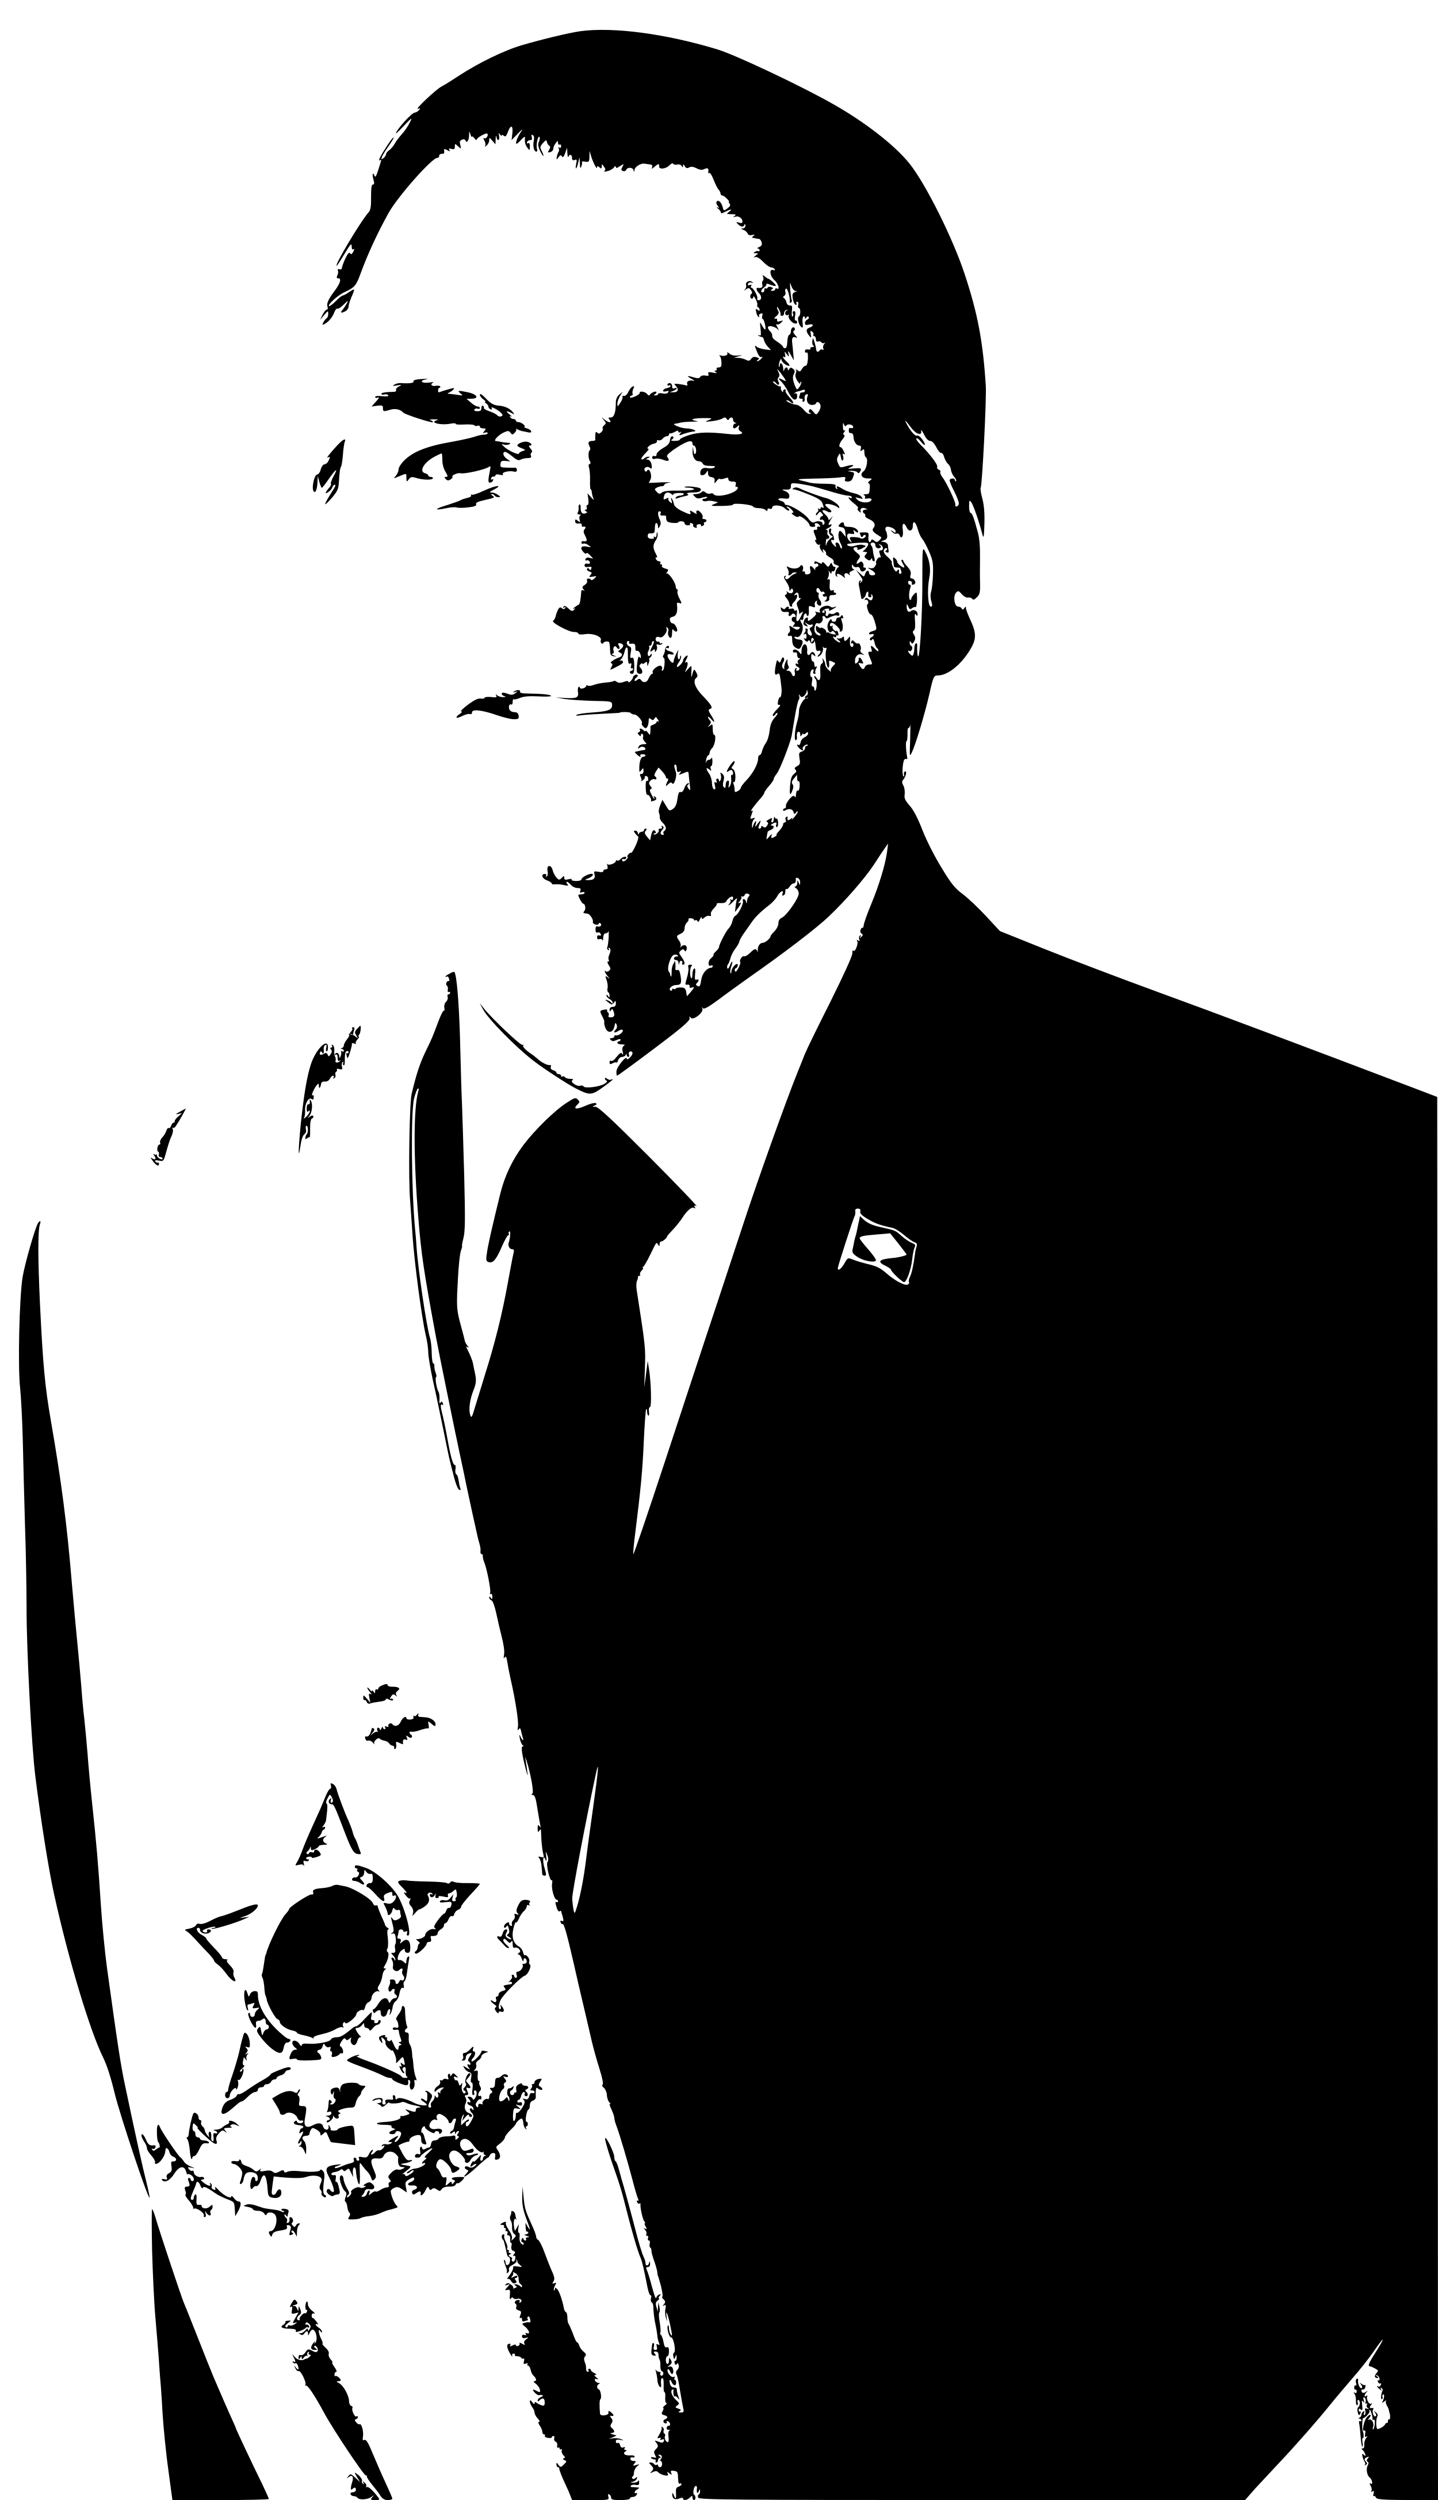 <?xml version="1.0" standalone="no"?>
<!DOCTYPE svg PUBLIC "-//W3C//DTD SVG 20010904//EN"
 "http://www.w3.org/TR/2001/REC-SVG-20010904/DTD/svg10.dtd">
<svg version="1.0" xmlns="http://www.w3.org/2000/svg"
 width="920pt" height="1599pt" viewBox="0 0 920 1599"
 preserveAspectRatio="xMidYMid meet">
<g transform="translate(0,1599) scale(0.1,-0.1)"
fill="#000000" stroke="none">
<path d="M3710 15790 c-69 -10 -234 -49 -371 -89 -112 -33 -276 -112 -404
-196 -44 -29 -93 -60 -110 -68 -38 -21 -176 -151 -151 -143 16 6 17 4 6 -9 -7
-8 -19 -15 -26 -15 -16 0 -91 -79 -118 -124 -11 -19 5 -6 43 34 59 62 61 63
42 25 -11 -22 -33 -55 -50 -73 -17 -19 -38 -46 -45 -60 -8 -15 -24 -34 -35
-42 -12 -8 -21 -20 -21 -26 0 -6 -7 -17 -15 -24 -25 -21 -17 5 18 56 43 63 49
74 43 74 -6 0 -61 -82 -82 -122 -9 -16 -11 -27 -5 -24 14 9 14 12 -8 -58 -13
-42 -20 -53 -25 -41 -11 29 -16 11 -7 -23 7 -24 6 -32 -3 -32 -9 0 -12 -22
-12 -79 1 -59 -3 -84 -15 -98 -53 -60 -222 -343 -205 -343 2 0 19 25 37 55 55
90 58 94 59 67 0 -14 4 -21 11 -16 7 4 7 -1 -1 -16 -9 -17 -14 -19 -20 -10 -6
9 -15 -1 -31 -34 -12 -27 -22 -54 -22 -61 0 -7 -7 -11 -15 -7 -10 3 -13 0 -10
-9 3 -8 1 -22 -4 -31 -6 -14 -5 -18 7 -18 21 0 12 -33 -24 -80 -41 -55 -52
-80 -46 -101 4 -10 2 -19 -4 -19 -6 0 -18 -15 -27 -32 l-16 -33 26 30 c24 28
25 29 26 8 0 -12 -4 -25 -10 -28 -5 -3 -15 -15 -21 -26 -9 -18 -8 -19 8 -11
26 14 50 43 62 75 6 16 15 26 20 23 5 -3 23 9 41 27 28 27 30 28 19 7 -8 -14
-20 -33 -28 -42 -16 -20 -9 -23 20 -8 10 6 19 19 19 29 0 10 9 38 19 62 11 24
18 45 16 47 -2 2 -17 -5 -33 -17 -17 -12 -34 -21 -39 -21 -5 0 -26 -16 -46
-37 -20 -20 -39 -34 -42 -31 -10 10 58 71 100 90 64 29 74 41 104 124 44 120
106 254 177 382 58 104 277 352 311 352 7 0 13 6 13 14 0 8 8 13 18 12 11 -1
16 5 14 17 -3 16 0 17 19 7 17 -10 20 -9 14 1 -6 9 -2 11 13 7 17 -5 22 -2 22
14 0 21 0 21 21 2 20 -18 20 -18 14 9 -6 21 -3 28 11 34 10 4 19 2 22 -5 7
-22 22 -1 23 31 1 31 1 31 9 7 4 -14 9 -20 9 -15 1 6 8 1 16 -9 8 -11 15 -15
15 -9 0 12 60 46 68 38 9 -9 -8 -36 -19 -29 -8 4 -8 0 0 -15 7 -12 9 -27 5
-34 -5 -8 -2 -7 9 2 9 7 17 23 17 34 0 19 1 19 20 -3 l20 -23 1 34 c1 24 3 27
6 11 2 -12 8 -20 13 -17 4 3 6 15 3 28 -4 18 -3 19 6 7 6 -8 11 -11 11 -6 0 5
6 4 13 -2 10 -9 16 -4 26 23 18 50 35 45 29 -8 l-5 -43 39 40 c32 33 36 35 20
11 -22 -32 -37 -75 -27 -75 3 0 17 12 31 28 15 16 24 21 23 12 -3 -29 1 -46
16 -66 14 -18 14 -18 15 9 0 18 -4 26 -11 21 -7 -4 -10 -1 -7 7 3 8 12 13 20
13 11 -1 14 5 10 19 -4 14 -2 18 7 13 8 -5 10 -19 6 -37 -7 -33 1 -69 17 -69
5 0 7 7 4 16 -8 22 4 85 15 79 4 -3 3 -16 -2 -29 -9 -18 -7 -32 6 -60 10 -20
19 -35 21 -33 3 2 -2 16 -10 31 -12 24 -12 29 8 51 18 21 22 22 25 7 2 -9 8
-20 15 -24 8 -6 8 -12 -1 -27 -10 -16 -9 -18 8 -14 10 3 19 13 19 22 0 9 7 25
15 35 14 18 15 18 15 2 0 -9 5 -14 10 -11 6 3 10 -1 10 -10 0 -10 -5 -13 -12
-9 -7 4 -8 3 -4 -4 4 -7 4 -18 -1 -24 -4 -7 -9 -22 -11 -33 -2 -19 -2 -19 11
-1 11 15 16 16 22 6 6 -10 12 -4 21 21 l12 34 2 -35 c1 -19 4 -29 7 -22 7 19
23 14 23 -8 0 -14 5 -18 17 -13 14 5 15 1 9 -27 -8 -43 4 -32 14 12 l8 33 2
-40 c1 -31 3 -36 9 -20 5 11 6 24 4 28 -3 4 7 6 21 3 24 -4 26 -2 27 32 l1 37
9 -31 c12 -41 39 -93 39 -75 0 11 3 11 15 1 12 -10 15 -9 15 6 0 17 1 17 14
-2 11 -14 11 -21 3 -27 -7 -5 1 -6 17 -2 17 3 36 14 43 23 8 11 12 13 13 4 0
-9 7 -8 26 5 27 17 27 17 16 -4 -9 -17 -9 -22 4 -27 8 -3 17 0 20 7 7 19 42
18 47 -1 4 -15 5 -15 6 -1 1 22 41 47 66 42 11 -2 27 -4 36 -5 11 -1 15 -8 11
-18 -4 -12 -2 -12 15 3 23 20 34 22 30 5 -4 -23 41 -20 64 3 13 13 24 18 26
12 2 -6 13 -8 25 -6 11 4 24 0 29 -8 7 -12 9 -12 9 1 1 12 3 11 11 -3 7 -13
15 -15 28 -8 12 7 27 5 47 -5 21 -11 34 -13 51 -5 22 10 29 4 24 -22 -1 -5 3
-6 7 -3 5 3 17 -16 27 -42 10 -26 24 -54 31 -63 8 -8 14 -21 14 -27 0 -7 5
-12 10 -12 6 0 19 -9 30 -20 11 -11 17 -20 14 -20 -4 0 -2 -6 4 -12 7 -10 3
-18 -14 -31 -23 -17 -24 -17 -30 7 -8 32 -29 52 -39 36 -4 -6 -1 -18 7 -27 11
-14 11 -16 -2 -9 -8 4 -6 0 5 -9 11 -9 19 -21 17 -26 -1 -5 11 -3 27 6 38 19
51 19 25 0 -18 -14 -17 -14 16 -15 28 0 32 -3 20 -11 -12 -9 -12 -10 4 -5 21
7 46 -9 46 -31 0 -10 -6 -12 -22 -7 -20 6 -21 5 -6 -10 20 -19 34 -21 41 -3 3
7 6 5 6 -5 1 -11 -6 -18 -16 -19 -15 0 -14 -2 3 -9 12 -4 24 -15 27 -23 4 -10
14 -14 29 -10 18 4 20 3 8 -6 -8 -6 -10 -11 -5 -12 6 -1 15 -2 20 -4 6 -1 15
-3 21 -3 7 -1 14 -11 17 -23 4 -14 -1 -23 -16 -29 -12 -5 -16 -9 -9 -9 6 -1
12 -6 12 -12 0 -5 -4 -8 -8 -5 -4 2 -14 1 -22 -5 -12 -7 -11 -9 4 -9 20 0 20
0 0 -15 -14 -11 -15 -14 -3 -9 11 3 29 -7 51 -30 19 -20 42 -36 51 -36 9 0 19
-5 23 -12 5 -8 2 -9 -9 -5 -28 10 -21 -40 8 -65 24 -20 37 -66 15 -53 -5 3
-10 1 -10 -4 0 -6 -8 -11 -17 -11 -14 0 -15 2 -5 9 11 6 10 10 -4 15 -11 4
-20 2 -22 -3 -2 -6 -8 -9 -13 -5 -5 3 -9 -2 -9 -10 0 -9 -4 -16 -10 -16 -17 0
-11 18 10 33 11 8 17 17 13 21 -4 4 5 2 20 -3 45 -17 52 -13 23 14 -14 13 -28
23 -30 22 -1 -1 -11 5 -21 13 -17 14 -18 13 -12 -2 3 -10 2 -20 -2 -23 -5 -3
-7 -14 -4 -25 5 -18 -5 -25 -29 -21 -13 2 -9 -17 7 -33 20 -19 19 -46 -1 -46
-8 0 -12 4 -9 10 7 11 -25 70 -38 70 -4 0 -5 5 -1 12 5 7 2 9 -9 5 -11 -4 -14
-2 -11 8 3 8 13 11 22 8 14 -4 15 -3 2 5 -17 13 -44 -4 -36 -23 2 -7 -1 -19
-7 -26 -10 -10 -8 -10 6 0 15 12 20 11 32 -5 7 -10 9 -20 4 -22 -12 -5 -12
-32 1 -32 6 0 10 6 10 13 0 6 7 -1 15 -17 8 -15 13 -32 10 -36 -3 -5 -1 -11 5
-15 5 -3 10 -11 10 -17 0 -7 -4 -7 -14 1 -11 9 -12 6 -8 -14 2 -14 9 -28 15
-32 5 -3 7 -1 4 4 -4 6 0 14 9 17 13 5 15 2 11 -14 -3 -11 -2 -20 3 -20 8 0
23 -61 16 -67 -3 -3 -11 8 -20 24 -15 28 -15 28 -10 -21 4 -38 3 -47 -8 -40
-8 4 -10 3 -5 -2 5 -5 14 -9 20 -9 7 0 13 -9 15 -20 2 -11 13 -30 24 -42 l21
-22 -38 4 c-21 3 -44 10 -52 16 -17 15 -16 10 2 -35 10 -24 20 -34 28 -29 8 4
7 1 -2 -10 -7 -9 -19 -17 -25 -17 -6 0 -5 4 3 9 11 7 9 10 -8 16 -16 5 -26 2
-35 -10 -10 -14 -17 -15 -34 -6 -11 6 -33 12 -49 12 l-28 1 30 9 c30 8 29 8
-5 5 -22 -2 -42 2 -54 13 -11 9 -16 11 -13 5 8 -15 -17 -25 -40 -18 -11 4 -14
2 -8 -3 6 -4 10 -23 11 -40 1 -26 -3 -33 -18 -33 -11 0 -16 -4 -13 -10 3 -5 0
-10 -7 -10 -9 0 -9 -3 2 -10 11 -7 5 -8 -19 -3 -28 5 -33 3 -29 -9 5 -11 0
-14 -19 -10 -15 3 -29 -1 -33 -9 -7 -10 -16 -10 -44 -2 -43 13 -46 9 -8 -12
15 -9 19 -14 10 -11 -26 8 -48 -3 -41 -20 3 -9 0 -12 -8 -9 -8 3 -29 7 -47 9
-31 3 -32 3 -16 -15 19 -21 11 -39 -19 -38 l-22 0 23 9 c12 5 22 12 22 16 0 3
-7 4 -15 0 -10 -4 -15 1 -15 14 0 11 -7 20 -15 20 -8 0 -15 -5 -15 -11 0 -5 5
-7 10 -4 6 3 10 2 10 -4 0 -5 -10 -11 -22 -13 -12 -2 -23 -8 -25 -15 -3 -7 4
-9 18 -6 16 5 20 3 14 -6 -4 -8 -18 -11 -36 -7 -16 3 -29 1 -29 -4 0 -6 -8
-10 -17 -9 -11 0 -13 3 -5 6 6 2 12 9 12 14 0 11 -32 -1 -42 -15 -6 -8 -11 -6
-17 3 -11 16 -51 23 -48 8 1 -5 -13 -16 -30 -23 -20 -8 -33 -10 -33 -4 0 5 5
10 11 10 6 0 9 6 6 13 -2 6 0 20 5 31 8 14 7 17 -4 14 -7 -2 -20 -18 -28 -35
-9 -18 -21 -28 -29 -25 -8 2 -11 0 -8 -5 3 -5 -3 -22 -14 -39 -18 -27 -19 -28
-19 -6 0 12 8 35 17 50 l17 27 -22 -19 c-14 -12 -22 -30 -22 -51 0 -62 -11
-95 -32 -95 -17 0 -18 -3 -8 -15 18 -22 -7 -20 -34 3 -21 17 -21 17 -3 -4 16
-19 16 -23 2 -34 -8 -7 -12 -16 -9 -21 3 -5 -1 -16 -9 -23 -11 -11 -17 -12
-26 -3 -8 8 -11 5 -12 -14 -1 -13 -1 -27 0 -31 0 -5 -7 -8 -17 -8 -27 0 -33
-10 -21 -33 6 -11 7 -22 3 -26 -12 -8 -11 -52 0 -70 6 -10 6 -16 -2 -19 -7 -2
-8 -11 -3 -25 4 -12 7 -48 6 -79 -1 -32 1 -58 4 -58 4 0 7 -8 7 -17 1 -10 5
-27 9 -38 7 -16 4 -15 -14 5 l-22 25 5 -37 c3 -23 1 -38 -6 -38 -5 0 -8 -7 -4
-15 3 -8 0 -15 -7 -15 -9 0 -8 -3 1 -9 11 -7 11 -9 -1 -14 -21 -8 -33 5 -32
35 1 15 -3 24 -8 21 -4 -2 -7 -12 -5 -21 1 -10 -1 -23 -5 -29 -5 -9 -2 -13 10
-14 10 0 13 -3 7 -5 -7 -3 -9 -15 -6 -27 5 -20 4 -20 -11 -8 -15 12 -17 11
-17 -3 0 -12 7 -16 23 -14 13 2 21 -2 19 -10 -1 -6 1 -11 5 -11 20 3 24 -2 14
-15 -10 -11 -9 -21 4 -45 15 -30 11 -37 -17 -32 -5 0 -8 -4 -8 -10 0 -6 6 -9
13 -6 7 3 22 -2 32 -10 19 -15 19 -15 -5 -10 -39 9 -52 -4 -30 -31 10 -12 20
-17 22 -11 2 6 12 0 23 -12 l20 -22 -22 5 c-13 4 -24 1 -27 -8 -3 -8 0 -11 8
-8 7 3 16 -2 19 -10 4 -10 0 -14 -14 -11 -12 2 -19 -2 -19 -11 0 -10 8 -13 24
-10 19 3 23 1 19 -11 -4 -11 -8 -11 -13 -3 -5 8 -10 9 -14 2 -3 -6 3 -14 14
-17 18 -6 19 -9 8 -22 -11 -14 -10 -16 15 -11 26 5 27 5 10 -12 -10 -9 -19
-13 -21 -9 -2 5 -10 9 -18 9 -7 0 -11 -6 -8 -14 3 -8 -3 -20 -15 -27 -16 -11
-18 -16 -8 -28 9 -12 9 -13 0 -7 -8 4 -13 2 -14 -6 -4 -55 -9 -83 -17 -86 -5
-1 -18 -10 -28 -18 -10 -9 -12 -12 -4 -8 12 6 13 4 3 -6 -11 -11 -17 -10 -37
9 -18 17 -26 19 -31 10 -6 -8 -4 -10 5 -4 9 5 11 4 6 -4 -6 -9 -11 -9 -21 -1
-10 9 -16 6 -25 -10 -6 -12 -13 -31 -15 -42 -3 -12 -10 -25 -16 -28 -16 -10
101 -73 133 -72 16 0 28 -4 28 -10 0 -6 16 -8 43 -4 49 8 110 -16 101 -38 -3
-8 -1 -17 5 -21 6 -3 11 -2 11 2 0 5 9 9 20 10 20 2 21 -1 24 -67 1 -17 7 -25
21 -27 l20 -3 -20 9 c-11 5 -14 10 -7 10 9 1 11 8 7 20 -6 21 10 38 20 21 12
-19 26 -11 15 9 -8 16 -7 19 7 17 25 -4 27 -22 3 -39 -17 -12 -18 -15 -5 -20
20 -8 19 -23 -2 -31 -36 -13 -65 -34 -52 -38 9 -3 9 -9 1 -25 -11 -20 -11 -20
21 -4 51 26 58 32 51 42 -3 6 -11 6 -18 2 -7 -4 -4 -1 5 8 9 8 20 30 24 47 9
42 23 41 22 0 0 -65 3 -79 15 -72 8 5 9 0 6 -14 -4 -12 -2 -20 3 -16 5 3 9 0
9 -5 0 -6 -4 -11 -10 -11 -5 0 -10 -4 -10 -10 0 -5 6 -10 14 -10 11 0 14 13
14 54 -1 42 -5 53 -15 49 -12 -5 -13 2 -8 31 6 28 4 37 -9 42 -18 7 -22 34 -5
34 5 0 7 -4 4 -10 -4 -6 4 -9 17 -7 19 2 23 -3 23 -25 -1 -14 3 -24 8 -21 11
7 27 -16 27 -37 0 -12 -2 -12 -9 -2 -5 9 -10 -5 -14 -39 -7 -56 -4 -69 19 -69
17 0 18 22 2 38 -9 9 -9 15 0 24 7 7 12 8 12 4 0 -5 7 -3 15 4 12 10 15 9 16
-6 0 -18 1 -18 8 1 5 11 7 23 5 27 -3 4 0 9 6 13 5 3 10 12 10 18 0 8 -3 8 -9
-2 -13 -20 -24 5 -12 27 6 11 7 22 4 26 -3 3 -1 6 5 6 7 0 12 7 12 15 0 8 5
15 10 15 6 0 4 -13 -5 -30 -19 -37 -19 -46 0 -30 12 10 15 10 15 -1 0 -12 2
-12 9 0 5 8 7 21 3 29 -4 11 -1 14 11 9 9 -3 19 -1 23 5 4 7 3 8 -4 4 -7 -4
-12 -2 -12 4 0 6 -4 9 -9 6 -5 -3 -11 1 -15 9 -6 18 7 27 27 19 19 -7 52 40
41 57 -5 8 -3 9 5 5 7 -5 10 -14 7 -22 -7 -17 3 -44 15 -44 5 0 9 15 9 33 0
22 3 28 9 18 5 -7 14 -12 20 -10 14 5 -11 55 -26 52 -6 -1 -13 7 -16 17 -4 15
1 22 19 26 23 6 31 33 25 81 -1 8 5 10 14 7 19 -8 19 -5 -1 34 -8 18 -13 36
-9 42 3 5 2 10 -2 10 -5 0 -9 9 -10 20 -2 27 -48 92 -59 82 -4 -4 -3 0 4 9 11
14 9 18 -13 23 -14 4 -23 11 -20 16 3 6 1 10 -5 10 -6 0 -8 5 -5 10 3 6 0 10
-8 10 -8 0 -18 7 -21 16 -3 9 -2 12 5 8 6 -3 4 8 -5 24 -20 39 -20 56 0 87 9
13 14 32 11 42 -4 14 -5 13 -6 -5 -1 -15 -5 -21 -13 -16 -6 4 -8 3 -5 -3 4 -7
-2 -10 -16 -9 -14 0 -23 7 -23 18 0 10 5 17 11 17 24 -3 34 2 34 19 1 38 5 51
13 46 4 -3 8 -13 8 -22 1 -15 2 -15 11 2 8 13 8 25 0 43 -14 31 -14 53 0 53 6
0 9 -7 5 -15 -4 -10 1 -14 17 -12 16 1 21 -3 19 -15 -1 -9 3 -20 10 -25 14 -9
68 -11 68 -3 0 3 9 6 20 6 11 0 20 -6 20 -13 0 -7 9 -13 21 -13 11 0 17 4 14
10 -3 6 1 7 9 4 9 -3 14 -10 11 -14 -3 -4 2 -11 11 -14 11 -4 15 -2 11 7 -3 8
3 13 14 14 11 1 17 -2 14 -7 -3 -6 1 -7 9 -4 9 3 13 10 10 15 -3 5 0 9 5 9 6
0 11 5 11 10 0 6 -7 10 -16 10 -8 0 -12 5 -9 11 8 13 -24 51 -36 43 -5 -3 -6
-11 -2 -17 4 -7 -5 -4 -20 6 -21 14 -25 14 -21 2 8 -20 -2 -18 -56 8 -27 13
-46 30 -48 42 -2 11 -8 27 -13 35 -7 11 -8 8 -3 -10 6 -22 5 -23 -9 -11 -9 7
-14 18 -11 23 4 6 -1 6 -13 -1 -18 -9 -20 -7 -15 14 5 27 29 33 51 13 8 -7 11
-8 8 -3 -3 7 10 11 34 12 23 1 37 -2 34 -8 -4 -5 -15 -9 -25 -9 -10 0 -22 -5
-26 -12 -5 -8 -2 -9 12 -4 10 4 32 10 47 13 21 4 25 8 15 14 -8 6 4 9 33 9 32
0 49 5 52 14 5 11 -5 17 -37 21 -24 4 -52 5 -62 2 -11 -3 -2 -5 19 -6 20 0 37
-5 37 -10 0 -6 -42 -9 -95 -9 -65 1 -99 -3 -110 -12 -13 -11 -19 -11 -33 4
-15 15 -15 18 -2 26 8 5 23 10 33 10 9 0 17 4 17 9 0 6 15 12 33 14 17 3 -5 3
-50 2 l-82 -4 11 23 c12 27 -8 79 -22 56 -6 -9 -9 -9 -15 0 -10 17 16 32 32
18 10 -8 13 -6 13 5 0 27 -12 47 -29 48 -12 0 -12 2 4 9 14 6 15 9 5 9 -9 1
-21 -4 -28 -11 -6 -6 -15 -9 -18 -5 -4 3 7 20 24 37 17 16 26 30 20 30 -19 0
12 29 35 32 12 2 21 9 20 15 -2 7 3 10 11 7 7 -3 19 2 26 11 7 8 19 15 26 15
8 0 14 5 14 10 0 6 3 9 8 8 4 -1 17 3 30 10 15 9 22 9 22 2 0 -6 6 -8 13 -4 9
6 9 4 -1 -8 -11 -14 -9 -15 25 -2 21 7 47 13 58 14 36 1 -6 20 -45 20 -35 1
-99 28 -70 30 8 1 24 4 35 7 11 3 45 6 75 6 30 0 43 2 28 4 -51 8 -29 18 39
19 63 0 65 -1 37 -13 -28 -12 -27 -12 19 -7 27 3 58 10 68 17 16 10 21 9 28
-2 6 -9 11 -10 15 -2 10 16 26 14 26 -3 0 -8 6 -17 13 -19 10 -4 10 -6 0 -6
-14 -1 -18 -31 -5 -31 4 0 14 6 21 13 11 10 13 9 8 -5 -4 -11 0 -21 11 -27 30
-17 -11 -25 -86 -16 -120 13 -184 11 -244 -8 -32 -10 -58 -23 -58 -28 0 -5
-15 -9 -32 -9 -24 0 -29 3 -18 10 8 5 11 12 7 16 -10 10 -19 -2 -21 -26 -1
-12 -14 -28 -31 -38 -38 -22 -55 -38 -55 -52 0 -7 -6 -10 -13 -7 -8 3 -14 -1
-14 -9 0 -10 7 -12 19 -8 11 3 33 0 49 -6 33 -14 48 -8 30 14 -9 11 -2 20 36
48 78 54 123 70 123 43 0 -8 4 -15 9 -15 12 0 20 -35 11 -51 -6 -8 -10 -3 -13
17 l-4 29 -2 -28 c-2 -38 15 -67 40 -67 11 0 22 -7 25 -15 4 -10 20 -15 48
-15 30 0 37 -3 26 -10 -8 -6 -28 -7 -44 -4 -29 6 -46 -6 -46 -33 0 -19 27 -16
39 5 9 15 10 15 11 -5 0 -15 7 -23 23 -25 15 -2 21 -9 19 -23 -2 -20 -2 -20
13 -1 8 11 18 17 21 13 3 -3 17 -2 30 3 19 7 24 6 24 -5 0 -9 10 -15 26 -15
21 0 25 -4 21 -20 -3 -11 -1 -18 4 -14 5 3 9 0 9 -6 0 -33 -137 -69 -155 -40
-3 5 -12 7 -20 3 -9 -3 -22 0 -31 7 -11 10 -18 10 -26 2 -7 -7 -23 -12 -36
-12 -22 0 -22 -1 -7 -16 14 -14 23 -15 51 -6 19 5 32 6 28 1 -3 -5 -12 -9 -20
-9 -8 0 -12 -5 -9 -10 4 -6 15 -8 25 -5 10 3 31 3 47 -1 l28 -7 -28 -12 c-25
-10 -20 -12 47 -11 42 0 76 4 76 9 0 12 124 0 128 -13 2 -5 18 -10 36 -10 18
0 37 -5 44 -12 9 -9 12 -9 12 1 0 8 6 11 15 7 8 -3 15 0 15 7 0 21 59 18 81
-4 11 -11 24 -18 27 -14 4 3 0 10 -8 15 -8 6 -10 10 -4 10 6 0 19 -9 29 -20
13 -15 15 -20 4 -20 -8 0 -4 -7 10 -16 15 -11 26 -13 32 -7 10 10 69 -39 69
-58 0 -5 9 -9 21 -9 11 0 18 4 14 9 -10 17 12 21 26 5 10 -12 10 -15 -2 -12
-8 2 -13 -3 -11 -10 1 -6 -1 -11 -5 -11 -21 3 -22 -4 -8 -36 8 -20 10 -33 4
-29 -7 4 -7 -1 1 -15 6 -12 16 -18 22 -15 7 4 8 3 4 -4 -4 -7 0 -22 10 -34 13
-18 15 -19 10 -4 -5 16 -4 17 9 6 8 -7 12 -16 10 -21 -3 -4 8 -15 24 -24 18
-9 28 -21 25 -29 -3 -8 4 -16 18 -20 14 -4 19 -9 12 -13 -18 -12 -26 -50 -13
-59 8 -4 9 -3 5 4 -11 18 15 14 37 -5 11 -10 17 -12 13 -5 -12 20 4 35 22 20
12 -10 14 -10 8 0 -5 8 1 15 16 21 13 6 17 10 11 10 -7 1 -13 9 -13 19 0 14 2
14 9 3 5 -8 16 -11 24 -8 9 3 17 -2 20 -14 3 -13 11 -17 21 -13 18 7 22 24 5
24 -5 0 -8 4 -5 8 2 4 1 14 -4 22 -7 11 -11 11 -24 1 -20 -17 -21 -1 -2 24 12
17 11 21 -10 38 -28 21 -31 37 -8 37 8 0 13 -4 10 -9 -8 -12 13 -9 38 6 19 10
19 11 -1 17 -11 4 -32 2 -47 -3 -25 -10 -56 -6 -56 8 0 3 31 7 70 9 63 3 69 1
63 -15 -4 -10 -14 -23 -22 -30 -14 -11 -14 -12 3 -13 16 0 17 -2 5 -16 -11
-14 -10 -18 6 -30 15 -11 20 -11 27 -1 6 9 8 9 8 0 0 -7 5 -13 11 -13 6 0 7 8
3 23 -4 12 -8 32 -9 44 -1 13 -5 26 -8 30 -12 11 -8 23 8 23 8 0 15 -6 15 -14
0 -19 17 -29 31 -20 8 4 7 9 -2 16 -11 8 -11 9 1 5 21 -5 26 -37 6 -37 -12 0
-14 -5 -6 -26 6 -15 6 -23 0 -19 -5 3 -14 -4 -20 -15 -6 -11 -8 -20 -5 -20 3
0 1 -9 -5 -19 -6 -13 -17 -18 -32 -15 -20 5 -19 3 5 -11 32 -18 35 -35 7 -35
-11 0 -20 7 -20 15 0 22 -18 18 -25 -6 -7 -21 -7 -21 -33 3 l-25 23 23 -33
c20 -27 22 -34 10 -45 -10 -10 -11 -9 -5 2 5 9 4 12 -4 7 -6 -4 -9 -18 -5 -34
3 -15 8 -41 11 -59 4 -28 7 -30 19 -18 8 7 14 18 14 24 0 5 4 12 9 16 6 3 8
-4 6 -15 -2 -13 1 -20 11 -20 9 0 12 5 8 12 -4 7 -3 8 4 4 11 -7 6 -36 -7 -36
-4 0 -12 5 -18 11 -8 8 -13 7 -18 -2 -5 -7 -4 -10 2 -6 6 4 13 0 17 -8 3 -8 1
-17 -4 -20 -11 -7 8 -65 21 -65 10 0 21 -26 33 -72 5 -24 3 -28 -19 -34 -14
-3 -25 -11 -25 -16 0 -6 7 -8 15 -4 8 3 15 1 15 -5 0 -5 -7 -12 -15 -15 -8 -4
-12 -11 -9 -16 4 -6 9 -6 14 2 5 8 10 2 15 -19 3 -17 11 -33 16 -36 5 -4 9
-11 9 -17 0 -7 -9 -2 -20 10 -26 27 -33 28 -25 2 4 -11 3 -20 -2 -19 -21 4
-22 -3 -8 -37 19 -46 19 -44 -5 -44 -11 0 -23 -7 -26 -15 -8 -21 -17 -19 -33
6 -12 20 -11 21 6 17 18 -5 19 -3 9 17 -6 13 -14 21 -18 18 -5 -2 -6 -7 -4
-11 2 -4 -2 -13 -10 -20 -12 -11 -14 -9 -14 11 0 30 21 49 46 41 18 -5 18 -5
1 6 -9 6 -15 15 -12 21 9 13 -4 50 -15 44 -5 -3 -15 1 -23 10 -13 13 -16 13
-21 -1 -3 -8 -2 -12 4 -9 6 3 10 -1 10 -10 0 -9 -6 -15 -12 -12 -8 2 -12 18
-10 38 2 31 1 32 -11 17 -18 -23 -27 -23 -27 -1 0 13 -3 14 -11 6 -6 -6 -19
-9 -28 -6 -12 3 -11 1 3 -11 24 -19 8 -21 -16 -2 -19 14 -25 32 -8 21 6 -3 10
-1 10 5 0 6 4 9 9 6 5 -4 7 3 4 14 -3 12 -8 18 -11 15 -9 -8 -32 17 -25 28 3
6 1 7 -5 3 -7 -4 -12 -1 -12 8 0 8 6 13 13 12 17 -2 57 -43 50 -50 -4 -3 -1
-6 5 -6 10 0 15 13 14 40 0 3 -3 16 -7 29 -5 16 -4 21 4 17 7 -5 8 -1 4 10 -4
11 -8 13 -11 6 -2 -7 -10 -12 -18 -12 -8 0 -14 -6 -14 -13 0 -8 -7 -14 -15
-14 -8 0 -15 5 -15 11 0 20 -24 -14 -26 -36 -2 -28 16 -54 26 -38 5 7 11 6 20
-5 11 -13 10 -15 -6 -12 -11 1 -24 6 -31 10 -6 4 -13 4 -16 0 -2 -5 -2 -2 -1
4 2 7 -6 17 -16 23 -11 6 -20 8 -20 4 0 -3 -7 -1 -15 6 -13 10 -15 9 -15 -9 0
-12 7 -24 15 -27 8 -4 15 -10 15 -15 0 -6 -9 -5 -20 1 -20 11 -25 35 -14 64 3
9 10 13 15 10 15 -9 39 15 32 32 -3 8 -1 14 5 14 6 0 12 -5 14 -11 2 -7 13 -5
32 5 16 8 35 12 42 9 8 -3 14 -1 14 4 0 17 -13 23 -26 12 -8 -6 -21 -9 -29 -5
-8 3 -15 1 -15 -4 0 -6 -5 -10 -11 -10 -6 0 -9 7 -6 15 4 8 1 17 -5 21 -7 4
-8 3 -4 -4 4 -7 2 -12 -4 -12 -21 0 -4 23 19 27 14 2 20 -1 15 -8 -4 -7 2 -7
17 1 30 16 39 25 17 17 -9 -3 -19 -3 -23 1 -21 21 -84 -5 -69 -29 4 -8 -1 -9
-17 -4 -15 4 -19 3 -12 -2 9 -7 5 -16 -17 -35 -28 -24 -34 -25 -31 -5 2 14
-17 7 -23 -9 -9 -24 -7 -31 10 -38 15 -6 15 -4 3 11 -13 16 -12 17 3 5 9 -8
22 -11 28 -7 5 3 10 2 10 -4 0 -5 -6 -11 -12 -14 -10 -3 -10 -9 -1 -25 14 -23
6 -37 -13 -21 -7 6 -10 17 -7 25 3 8 -1 14 -8 14 -7 0 -9 -3 -6 -7 4 -3 1 -13
-6 -21 -9 -13 -9 -14 1 -8 8 5 12 0 12 -14 0 -14 -4 -19 -12 -14 -9 5 -8 2 1
-10 10 -12 16 -13 21 -6 5 8 9 6 14 -5 6 -18 26 -12 26 8 0 7 -4 6 -10 -3 -8
-13 -10 -12 -10 3 0 37 25 9 28 -31 2 -31 7 -40 18 -35 17 6 19 -8 2 -25 -7
-7 -9 -12 -6 -12 17 0 38 34 33 54 -2 11 -2 15 1 8 3 -6 10 -9 16 -6 6 4 8 -2
3 -16 -8 -26 3 -110 14 -110 5 0 7 11 6 24 -3 22 -1 24 20 14 23 -10 23 -10 4
-29 -11 -11 -17 -25 -13 -32 4 -7 -2 -3 -14 7 -12 11 -22 26 -22 35 0 9 -5 23
-11 31 -9 13 -10 12 -5 -3 3 -10 0 -20 -7 -22 -8 -4 -11 -22 -9 -55 4 -51 -8
-65 -27 -32 -6 9 -11 12 -11 5 0 -6 4 -14 8 -17 10 -6 9 -62 -1 -72 -4 -4 -7
0 -7 9 0 10 -5 17 -11 17 -7 0 -8 11 -4 30 4 17 2 30 -3 30 -14 0 -9 43 6 48
7 2 10 -2 6 -12 -4 -10 -1 -16 7 -16 7 0 9 3 6 6 -3 4 -2 16 4 27 8 14 8 18 0
13 -7 -4 -11 1 -11 13 0 12 -4 21 -10 21 -5 0 -10 12 -10 26 0 23 2 25 15 14
13 -11 14 -10 9 4 -7 18 -20 21 -29 6 -11 -18 -23 -10 -21 14 2 14 -1 30 -5
38 -12 19 -31 -4 -31 -36 0 -24 -2 -25 -13 -9 -15 20 -42 26 -42 8 0 -7 6 -11
14 -8 8 3 13 -2 13 -16 0 -12 6 -21 13 -21 9 0 8 -3 -2 -9 -8 -5 -10 -14 -6
-21 5 -9 4 -11 -3 -6 -7 4 -12 2 -12 -4 0 -6 7 -13 15 -16 16 -6 11 -24 -6
-24 -6 0 -7 5 -3 12 4 7 3 8 -5 4 -6 -4 -9 -16 -6 -26 3 -10 1 -21 -4 -24 -5
-4 -12 3 -16 14 -3 11 -14 20 -23 20 -14 0 -14 2 -3 9 8 6 10 14 5 22 -5 8 -7
23 -6 34 1 13 -3 9 -12 -10 -7 -16 -11 -34 -8 -39 3 -5 0 -6 -6 -3 -11 8 -11
25 1 45 5 6 5 17 1 24 -5 7 -10 3 -16 -13 -7 -19 -11 -21 -18 -9 -7 11 -10 8
-14 -11 -13 -60 -11 -85 8 -70 11 9 15 1 20 -41 4 -29 7 -59 7 -65 -2 -33 -5
-43 -12 -43 -3 0 -9 -11 -11 -25 -3 -13 -2 -24 1 -23 19 2 16 -5 -11 -32 -17
-17 -27 -34 -24 -38 4 -3 11 0 16 8 5 8 11 12 14 9 3 -3 -6 -17 -19 -31 -17
-19 -27 -43 -31 -80 -3 -29 -13 -64 -23 -78 -10 -14 -21 -37 -25 -52 -3 -16
-11 -28 -16 -28 -6 0 -10 -10 -10 -23 0 -33 -34 -96 -75 -138 -19 -20 -35 -41
-35 -47 0 -6 -9 -16 -20 -22 -17 -9 -20 -8 -20 9 0 11 -3 27 -7 37 -3 10 -2
15 3 12 5 -4 9 12 9 33 0 24 -6 44 -15 49 -12 7 -12 12 -2 22 6 6 12 19 12 27
0 8 -11 0 -25 -19 -27 -37 -33 -59 -12 -41 8 6 17 8 20 4 10 -9 9 -35 -1 -29
-5 3 -6 -8 -4 -24 2 -15 -1 -36 -8 -47 -10 -16 -11 -15 -7 10 3 18 0 26 -7 24
-6 -2 -12 -10 -12 -18 -3 -32 -4 -33 -14 -23 -6 6 -6 21 -1 40 6 22 4 33 -7
44 -14 12 -15 11 -10 -7 3 -11 2 -27 -3 -34 -6 -10 -9 -11 -9 -1 0 6 -5 12
-11 12 -6 0 -8 -7 -5 -16 4 -10 2 -13 -6 -8 -8 5 -9 -1 -4 -20 5 -21 3 -27 -6
-24 -7 3 -13 20 -13 39 0 19 -8 45 -17 59 -23 31 -23 47 -1 29 15 -12 16 -12
10 4 -3 9 -2 17 3 17 5 0 8 15 8 33 -1 17 -3 26 -5 20 -3 -7 -11 -13 -18 -13
-8 0 -16 -8 -18 -17 -2 -10 -3 -4 0 12 2 17 8 31 13 33 6 2 10 10 10 17 0 8 7
21 16 30 18 17 28 85 13 85 -5 0 -9 16 -9 36 0 33 -2 35 -17 23 -16 -13 -17
-12 -4 4 11 14 11 21 3 29 -7 7 -12 16 -12 22 0 5 9 -1 20 -14 26 -30 26 -16
-1 26 -18 30 -19 35 -5 40 19 7 9 24 -55 91 -43 46 -57 89 -35 107 11 9 11 16
0 36 -13 25 -16 23 -28 -25 -3 -11 -4 -1 -3 23 2 23 1 42 -1 42 -2 0 -13 -10
-23 -22 -20 -23 -20 -23 -10 -1 14 29 14 56 0 47 -8 -5 -8 -1 0 14 15 29 14
37 -4 22 -8 -7 -15 -18 -15 -25 0 -6 -9 -20 -20 -30 -24 -22 -26 -8 -4 23 8
12 13 28 11 35 -3 7 -6 4 -6 -6 -1 -10 -5 -16 -10 -13 -4 3 -7 18 -5 33 l4 28
-15 -30 c-8 -16 -14 -36 -15 -42 0 -18 -10 -16 -26 5 -20 26 -17 44 6 37 11
-3 20 -2 20 3 0 6 -11 13 -25 16 -14 4 -25 11 -25 17 0 6 5 7 10 4 6 -3 10 -1
10 5 0 20 -25 4 -25 -16 -1 -10 -5 -26 -10 -33 -5 -9 -5 -16 1 -18 12 -4 5
-83 -8 -83 -5 0 -6 5 -2 11 3 6 0 15 -7 20 -15 9 -62 -28 -53 -42 3 -5 1 -9
-4 -9 -5 0 -15 -13 -22 -29 -12 -29 -35 -32 -52 -7 -4 6 -12 5 -22 -3 -10 -8
-16 -9 -16 -3 0 6 5 14 10 17 16 10 12 25 -5 19 -8 -4 -15 -10 -15 -16 0 -5
-7 -16 -15 -24 -8 -9 -15 -11 -15 -5 0 7 -10 7 -30 -1 -22 -7 -34 -7 -44 1 -7
6 -15 8 -19 5 -3 -3 -27 -8 -54 -10 -26 -2 -60 -9 -75 -15 -15 -6 -32 -8 -37
-4 -6 3 -11 2 -11 -3 0 -5 -9 -12 -20 -15 -11 -3 -20 -1 -20 5 0 5 -4 7 -8 4
-5 -3 -7 -18 -4 -34 5 -35 -10 -41 -89 -36 l-54 3 60 -10 c33 -5 114 -10 180
-12 117 -2 120 -3 121 -25 2 -32 -24 -42 -124 -49 -48 -3 -94 -10 -102 -15
-10 -6 -1 -7 25 -3 22 3 87 7 145 10 58 3 105 5 105 6 0 7 66 6 70 -1 3 -6 14
-10 24 -10 19 0 57 -47 47 -57 -3 -3 2 -12 10 -21 14 -13 17 -13 25 -1 5 8 9
25 9 38 0 19 3 21 14 12 11 -10 16 -9 23 3 7 13 10 12 21 -5 8 -12 9 -18 3
-14 -6 3 -11 2 -11 -4 0 -5 -9 -12 -20 -16 -11 -3 -19 -9 -19 -13 1 -4 1 -18
0 -32 -2 -24 -2 -24 -16 -6 -8 11 -15 16 -15 11 0 -5 -5 -4 -12 3 -14 14 -32
16 -24 3 4 -5 0 -11 -6 -14 -10 -4 -11 -7 0 -18 9 -10 12 -10 12 0 0 7 4 10
10 6 5 -3 7 -12 4 -19 -3 -7 2 -21 11 -30 15 -15 15 -16 -8 -16 -14 0 -28 -7
-32 -17 -5 -14 -3 -15 6 -6 6 6 18 9 25 6 17 -6 18 -19 2 -21 -7 0 -22 -3 -33
-6 -11 -2 -21 -5 -23 -5 -2 -1 3 -8 12 -16 15 -16 31 -21 22 -7 -2 4 4 8 15 8
10 0 19 -4 19 -8 0 -4 -6 -8 -14 -8 -15 0 -26 -30 -26 -74 0 -27 1 -28 13 -12
12 16 13 16 14 -3 1 -13 -4 -21 -13 -21 -11 0 -12 -4 -5 -19 6 -10 7 -22 3
-27 -4 -5 1 -2 10 5 10 7 16 17 13 20 -2 4 2 8 8 8 7 0 14 -9 14 -19 1 -10 -3
-16 -8 -12 -6 3 -9 -15 -8 -45 1 -28 6 -48 10 -45 10 6 31 -31 23 -39 -3 -3 3
-3 15 0 23 6 27 18 9 29 -7 4 -8 3 -4 -4 4 -7 5 -12 2 -12 -2 0 -11 13 -19 30
-11 21 -12 30 -3 33 8 3 7 9 -3 20 -11 14 -11 20 -1 32 7 9 19 14 27 11 15 -6
18 10 3 19 -6 4 -3 16 7 31 l16 25 24 -25 c12 -14 23 -30 23 -36 0 -5 5 -10
10 -10 7 0 7 -6 0 -19 -15 -29 -12 -35 6 -16 12 12 19 13 24 5 11 -19 33 45
24 72 -12 36 -13 48 -3 48 5 0 9 -12 9 -26 0 -20 4 -25 16 -20 14 5 15 4 4 -9
-11 -13 -9 -13 21 -1 32 14 34 13 35 -7 1 -12 4 -42 7 -66 5 -38 4 -41 -8 -25
-10 14 -10 21 -2 26 9 6 8 8 -1 8 -7 0 -18 -14 -24 -31 -6 -19 -15 -28 -24
-25 -10 4 -15 -9 -20 -44 -5 -36 -13 -53 -29 -64 -22 -15 -24 -14 -45 22 l-22
36 -14 -34 c-8 -18 -12 -41 -8 -49 4 -9 6 -22 5 -30 -1 -7 7 -22 18 -33 23
-20 27 -43 11 -53 -6 -4 -8 -11 -5 -16 4 -5 2 -9 -3 -9 -18 0 -21 14 -6 31 12
13 12 19 3 25 -8 4 -10 3 -5 -4 4 -7 1 -12 -9 -12 -9 0 -14 -4 -11 -9 7 -11
-22 -36 -31 -27 -3 3 -1 6 6 6 7 0 9 5 6 10 -11 19 -22 10 -29 -22 l-7 -33
-20 24 c-15 18 -17 27 -8 37 8 10 8 14 0 14 -6 0 -11 -4 -11 -10 0 -5 -6 -10
-14 -10 -8 0 -17 -6 -19 -12 -4 -9 -6 -7 -6 3 -1 9 -8 16 -16 16 -12 0 -12 -3
-2 -16 6 -9 16 -19 20 -22 4 -3 -3 -29 -16 -57 -13 -28 -26 -49 -29 -47 -3 3
-11 -1 -18 -10 -7 -8 -9 -15 -5 -15 4 0 2 -7 -5 -15 -14 -17 -30 -20 -30 -4 0
5 4 8 9 4 5 -3 12 -1 16 5 10 16 -21 12 -35 -5 -7 -8 -16 -12 -21 -9 -5 3 -9
2 -9 -3 0 -15 -48 -32 -54 -19 -3 6 -3 1 0 -11 4 -17 1 -23 -10 -23 -9 0 -16
-5 -16 -11 0 -8 -11 -9 -31 -5 -29 5 -31 4 -25 -18 6 -26 -8 -37 -47 -35 -18
0 -16 3 9 12 17 7 29 17 27 24 -5 15 -73 -15 -73 -32 0 -6 -15 -10 -34 -10
-19 0 -32 4 -29 9 4 5 -6 6 -21 2 -20 -5 -26 -3 -26 10 0 14 -2 14 -16 -1 -15
-15 -18 -15 -34 2 -9 10 -20 31 -24 46 -9 39 -40 37 -33 -3 4 -17 2 -32 -5
-36 -7 -4 -8 -3 -4 4 4 7 1 12 -8 12 -28 0 -17 -31 14 -41 17 -6 30 -15 30
-20 0 -5 10 -7 22 -5 12 1 37 0 56 -5 28 -6 31 -5 21 7 -6 8 -7 14 -2 14 5 0
16 -9 26 -20 9 -11 28 -20 42 -20 19 0 23 -4 18 -17 -5 -12 -2 -15 10 -10 9 3
17 2 17 -3 0 -6 -9 -10 -20 -10 -11 0 -20 -2 -20 -5 0 -11 24 -55 31 -55 13 0
19 -33 8 -46 -8 -10 -8 -14 0 -15 6 -1 15 -2 21 -3 14 -2 38 -39 33 -52 -2 -6
5 -14 16 -17 12 -3 21 -1 21 5 0 5 5 6 10 3 15 -9 1 -27 -16 -21 -10 4 -14 -2
-14 -19 0 -17 4 -23 14 -19 7 3 16 -2 19 -10 4 -10 1 -13 -9 -9 -9 3 -14 -1
-14 -12 0 -11 5 -15 14 -12 8 3 17 1 20 -6 2 -7 5 0 5 16 1 16 7 27 15 27 8 0
16 6 19 13 2 6 2 -12 1 -41 -2 -29 -6 -57 -9 -62 -3 -5 0 -12 6 -16 8 -5 9 -3
4 6 -5 8 -4 11 3 7 11 -7 10 -20 -2 -49 -4 -9 -5 -22 -1 -28 3 -5 1 -10 -5
-10 -6 0 -4 -10 5 -24 13 -19 13 -25 2 -35 -8 -6 -17 -8 -20 -4 -15 14 -6 -12
11 -31 16 -19 16 -20 0 -7 -16 12 -17 11 -7 -18 6 -17 9 -40 6 -51 -3 -11 -1
-23 4 -26 5 -3 9 -13 9 -22 0 -15 -2 -15 -10 -2 -6 9 -10 10 -10 3 0 -7 9 -17
20 -23 11 -6 20 -16 20 -23 0 -8 -3 -9 -8 -1 -4 6 -16 14 -27 17 -16 6 -15 3
5 -13 23 -18 26 -18 38 -3 11 15 12 15 12 -5 0 -15 -6 -22 -20 -22 -12 0 -20
-7 -20 -17 0 -14 2 -15 9 -5 7 11 10 10 15 -3 11 -29 7 -41 -15 -42 -14 -1
-19 3 -15 12 3 8 1 17 -5 20 -5 4 -7 10 -4 14 2 5 -7 6 -20 3 -29 -5 -30 -8
-10 -46 9 -16 13 -31 11 -33 -2 -3 0 -18 6 -34 14 -41 50 -37 59 6 5 25 7 27
14 12 4 -11 3 -23 -4 -30 -20 -20 -12 -28 13 -12 13 9 27 12 30 7 7 -11 -27
-39 -42 -34 -7 2 -12 -1 -12 -7 0 -6 -8 -11 -17 -11 -13 0 -14 -3 -5 -12 9 -9
18 -9 37 0 15 7 25 8 25 2 0 -6 -4 -10 -10 -10 -5 0 -10 -4 -10 -10 0 -5 12
-10 28 -10 19 0 23 -3 13 -9 -9 -6 -12 -18 -7 -37 4 -18 3 -24 -2 -16 -9 14
-12 12 -50 -33 -7 -8 -17 -13 -23 -10 -5 4 -9 -1 -9 -10 0 -12 4 -14 19 -6 10
6 21 8 24 5 3 -3 8 4 12 15 3 12 15 21 25 21 10 0 21 6 23 13 4 9 6 9 6 0 1
-7 5 -13 11 -13 5 0 7 6 4 14 -7 17 12 30 22 15 3 -6 -3 -21 -15 -32 -13 -13
-21 -17 -21 -8 0 25 -64 -52 -66 -80 -1 -16 1 -29 4 -29 4 0 111 78 237 173
177 133 229 178 227 193 -2 15 -1 16 7 5 14 -21 83 32 75 57 -4 12 -3 13 3 4
7 -9 33 5 101 55 50 38 142 104 204 148 219 153 424 311 497 380 109 103 233
246 291 333 27 42 59 91 71 107 l21 30 -7 -55 c-11 -80 -50 -210 -102 -335
-25 -60 -46 -120 -47 -132 -1 -11 -4 -19 -7 -17 -4 2 -10 -4 -13 -13 -4 -9 -1
-20 6 -24 10 -7 10 -11 -1 -21 -11 -11 -13 -11 -6 1 5 9 4 12 -3 7 -6 -4 -8
-14 -5 -23 5 -12 3 -14 -7 -8 -9 5 -11 4 -6 -4 5 -7 2 -26 -5 -42 -7 -18 -15
-26 -19 -19 -4 6 -7 -2 -7 -18 0 -18 -57 -142 -142 -313 -79 -156 -151 -304
-161 -329 -10 -25 -31 -79 -48 -120 -72 -178 -250 -675 -347 -970 -26 -80
-103 -311 -170 -515 -68 -203 -214 -648 -326 -988 -112 -340 -205 -613 -207
-607 -2 6 3 66 12 133 35 279 47 402 55 590 5 109 12 201 15 204 3 4 6 -3 6
-15 0 -11 4 -23 8 -26 5 -3 6 8 4 25 -2 16 0 29 6 29 12 0 8 159 -6 245 l-8
50 -11 -85 -11 -85 4 125 c5 124 4 137 -53 502 -3 20 -2 45 2 55 5 10 7 21 7
26 -1 4 3 7 9 7 5 0 8 4 4 9 -3 5 2 17 11 25 8 9 12 16 7 16 -4 0 -3 4 3 8 5
4 26 39 44 77 42 86 39 82 50 65 8 -13 10 -12 10 3 0 9 5 17 11 17 6 0 17 7
25 15 9 8 13 15 11 15 -3 0 13 19 36 43 22 23 50 58 62 77 30 47 61 74 76 64
8 -5 10 -3 4 6 -6 10 -3 12 11 6 10 -4 -125 137 -301 314 -244 244 -326 320
-345 321 -22 0 -23 1 -6 8 13 5 16 10 8 15 -6 4 -33 -2 -58 -13 -67 -30 -92
-27 -58 6 14 14 14 17 0 31 -14 14 -21 11 -73 -23 -78 -51 -202 -173 -273
-267 -71 -94 -120 -197 -148 -308 -56 -227 -81 -339 -87 -386 -7 -46 -5 -52
14 -57 27 -7 48 20 85 107 16 36 33 66 38 66 5 0 7 4 3 9 -3 5 -1 12 4 15 9 6
6 -42 -4 -71 -7 -20 5 -43 22 -43 12 0 13 -7 8 -27 -4 -16 -20 -100 -36 -188
-35 -195 -83 -388 -143 -577 -24 -79 -54 -177 -67 -218 -19 -66 -23 -72 -30
-51 -12 32 -4 99 21 161 19 48 19 66 4 130 -3 14 -6 32 -8 40 -2 15 -20 60
-38 94 -7 14 -6 16 4 10 9 -6 9 -3 -2 10 -8 10 -15 23 -16 30 -1 6 -13 53 -27
104 -22 80 -25 108 -22 200 7 154 15 252 26 279 5 12 7 23 5 23 -2 0 2 23 9
51 11 42 12 116 5 398 -5 190 -12 396 -14 456 -3 61 -8 220 -11 355 -5 227
-18 424 -32 477 -5 21 -6 22 -34 7 -16 -8 -29 -17 -29 -20 0 -3 4 -3 9 0 5 3
11 -3 14 -14 3 -11 2 -18 -3 -15 -4 3 -10 -2 -14 -10 -3 -8 -1 -17 4 -20 5 -3
7 -14 5 -25 -2 -12 0 -18 6 -15 5 4 9 1 9 -4 0 -6 -5 -11 -11 -11 -6 0 -8 -7
-5 -16 3 -8 -1 -23 -10 -31 -9 -9 -14 -26 -11 -39 2 -13 1 -21 -4 -19 -4 3
-19 -28 -34 -67 -39 -104 -39 -105 -82 -193 -37 -77 -59 -144 -89 -270 -15
-63 -22 -547 -10 -685 3 -36 10 -139 16 -230 12 -172 58 -517 84 -630 9 -36
16 -85 16 -110 0 -25 14 -106 30 -180 17 -74 46 -213 65 -307 19 -95 39 -191
45 -213 5 -22 15 -59 21 -82 15 -62 30 -98 41 -98 5 0 7 4 4 9 -3 5 -8 26 -11
47 -2 21 -9 41 -15 44 -6 4 -9 19 -6 33 3 15 1 27 -4 27 -12 0 -26 50 -46 160
-9 52 -23 120 -30 150 -17 64 -18 83 -4 75 6 -3 7 1 3 10 -5 13 -8 14 -15 3
-6 -9 -8 -1 -6 22 1 19 -2 42 -7 49 -12 21 -23 90 -15 93 4 2 3 14 -3 28 -5
14 -9 33 -8 43 1 9 -2 17 -7 17 -5 0 -9 29 -10 65 0 36 -5 80 -11 98 -21 66
-77 442 -86 582 -2 33 -6 83 -9 110 -24 249 -28 752 -7 838 8 32 19 61 24 64
6 4 8 -3 3 -18 -31 -108 -31 -420 0 -804 19 -237 35 -345 114 -770 14 -78 129
-641 154 -755 14 -63 32 -151 41 -195 9 -44 28 -129 41 -190 14 -60 26 -119
29 -130 2 -11 8 -33 13 -50 5 -16 8 -38 6 -47 -1 -10 2 -18 7 -18 6 0 9 -6 8
-12 -1 -7 3 -25 9 -40 17 -40 44 -180 38 -195 -3 -8 -1 -11 4 -8 6 3 10 -4 10
-17 0 -18 -2 -20 -10 -8 -7 10 -10 11 -10 2 0 -7 7 -15 15 -18 8 -4 20 -37 30
-82 9 -43 25 -112 36 -155 12 -47 18 -91 14 -110 -4 -23 -3 -28 4 -18 7 11 11
5 16 -25 3 -21 12 -68 20 -104 33 -144 54 -282 49 -313 -4 -23 -3 -28 4 -18 9
12 12 9 17 -15 4 -16 8 -35 11 -41 6 -22 -6 -14 -16 10 -8 17 -9 15 -4 -13 4
-19 12 -38 18 -42 8 -6 8 -8 0 -8 -12 0 -5 -50 21 -150 11 -41 13 -45 9 -15
-3 22 -7 54 -10 70 l-4 30 10 -30 c26 -83 47 -200 36 -207 -8 -6 -8 -8 0 -8
16 0 22 -18 34 -98 6 -37 13 -78 16 -92 4 -20 3 -22 -5 -10 -9 12 -11 9 -11
-15 0 -23 3 -27 10 -15 5 8 10 11 11 5 0 -5 2 -35 3 -65 2 -30 7 -68 11 -84 7
-27 6 -29 -14 -23 -18 4 -20 3 -10 -9 6 -8 13 -31 14 -52 2 -20 4 -42 4 -48 1
-6 7 -11 15 -11 12 0 12 8 0 49 -15 49 -9 91 7 52 6 -12 7 -4 4 21 -5 39 -5
39 6 11 8 -20 9 -34 2 -45 -11 -17 16 -129 28 -117 3 3 4 -7 1 -23 -5 -33 15
-101 29 -101 5 0 9 -5 9 -11 0 -5 -4 -8 -9 -5 -10 7 -9 -6 3 -42 4 -12 12 -20
17 -17 5 4 9 5 9 3 0 -2 4 -18 10 -36 7 -28 7 -33 -5 -28 -9 3 -12 0 -8 -9 3
-8 8 -13 12 -11 9 6 29 -66 71 -249 17 -77 47 -205 66 -285 19 -80 41 -176 50
-215 9 -38 30 -116 48 -172 20 -64 28 -104 21 -107 -6 -3 -2 -11 8 -19 10 -8
19 -30 20 -48 1 -19 9 -40 17 -47 8 -8 10 -11 3 -8 -6 3 -3 -12 8 -33 10 -22
19 -47 19 -55 0 -9 6 -33 14 -53 21 -55 73 -233 102 -343 13 -52 29 -105 34
-118 7 -15 7 -21 0 -17 -6 3 -7 -1 -4 -9 3 -9 10 -13 15 -10 5 3 8 2 7 -3 -4
-16 13 -97 24 -110 6 -7 7 -13 4 -13 -4 0 -2 -10 5 -21 9 -17 8 -20 -3 -13
-11 7 -11 5 0 -9 8 -9 11 -21 7 -27 -3 -5 -1 -10 5 -10 7 0 10 -7 6 -15 -3 -8
0 -15 5 -15 6 0 9 -9 6 -20 -3 -11 -1 -22 3 -25 5 -3 9 -13 8 -23 0 -9 8 -37
17 -62 9 -25 18 -56 20 -70 1 -14 3 -25 4 -25 1 0 10 -30 20 -67 9 -38 13 -68
8 -68 -4 0 -1 -7 8 -16 13 -13 13 -19 3 -32 -11 -13 -11 -14 1 -7 11 6 13 2 8
-22 -3 -17 -2 -43 4 -59 9 -28 9 -28 4 5 -8 56 6 27 21 -41 16 -76 17 -88 4
-68 -5 8 -10 26 -10 39 0 13 -3 22 -6 18 -11 -11 6 -77 20 -77 16 0 33 -93 18
-98 -5 -1 -7 -13 -4 -24 5 -21 6 -21 13 -2 7 18 8 17 8 -3 1 -13 -3 -23 -9
-23 -5 0 -7 -7 -3 -16 4 -11 8 -12 13 -4 5 8 9 6 12 -7 3 -10 -1 -24 -9 -31
-9 -9 -10 -19 -4 -30 5 -9 14 -51 20 -92 7 -41 16 -92 20 -112 8 -35 7 -38
-13 -38 -16 0 -18 2 -7 9 11 7 8 10 -10 16 -21 7 -21 9 -6 20 15 11 15 14 -7
34 -27 25 -39 58 -25 67 5 3 9 2 8 -3 -3 -19 2 -46 8 -40 3 4 12 -1 20 -11 12
-15 12 -14 4 8 -9 27 -11 35 -11 50 0 6 -8 10 -19 10 -11 0 -21 9 -24 22 -8
28 0 37 10 12 11 -25 29 -27 29 -3 0 10 -4 19 -9 19 -4 0 -5 5 -1 12 5 7 2 9
-8 5 -16 -6 -47 37 -35 49 4 4 10 -4 15 -16 11 -28 26 -10 17 20 -4 12 -12 17
-23 13 -14 -5 -14 -3 2 9 15 12 17 19 8 34 -11 18 -11 18 -12 -3 0 -13 -4 -23
-10 -23 -5 0 -10 11 -10 25 0 14 5 25 10 25 6 0 10 14 10 31 0 23 -4 30 -14
26 -10 -4 -16 5 -21 34 -4 21 -11 41 -16 45 -5 3 -7 10 -4 15 3 5 1 34 -4 66
-6 31 -7 59 -3 62 4 3 5 20 1 36 l-7 30 -2 -30 -2 -30 -8 29 c-7 23 -5 32 8
42 9 8 13 14 8 14 -5 0 -3 7 4 15 11 13 10 14 -3 9 -9 -3 -17 -13 -19 -22 -2
-10 -14 24 -27 73 -13 50 -28 98 -33 108 -6 12 -5 17 7 17 9 0 15 8 14 23 -1
16 -2 18 -6 4 -5 -21 -23 -23 -23 -2 0 8 -4 23 -9 33 -13 25 -37 106 -60 197
-18 71 -76 284 -85 310 -1 6 -9 31 -16 58 -7 26 -16 50 -21 53 -5 3 -9 16 -9
29 0 25 -50 129 -58 120 -5 -5 22 -98 69 -230 16 -44 35 -107 44 -140 56 -222
93 -350 115 -400 9 -21 22 -79 41 -177 6 -32 15 -58 20 -58 6 0 8 -9 4 -19 -3
-11 -1 -22 4 -26 6 -3 11 -16 11 -28 1 -39 6 -81 14 -115 4 -18 9 -47 11 -65
1 -17 6 -41 11 -51 6 -15 4 -17 -6 -11 -10 6 -12 3 -8 -13 4 -16 2 -22 -9 -22
-10 0 -14 6 -10 20 3 11 2 22 -2 24 -4 3 -8 -3 -9 -12 -8 -58 -6 -65 11 -68
15 -2 16 0 6 12 -9 11 -8 14 5 14 9 0 17 -6 18 -12 0 -7 2 -17 2 -23 1 -5 4
-14 7 -20 3 -5 5 -23 4 -38 -1 -16 4 -31 11 -34 7 -2 10 -11 7 -19 -3 -8 -9
-11 -14 -8 -5 3 -7 10 -4 15 4 5 0 9 -9 9 -8 0 -17 6 -20 13 -3 6 -3 1 1 -13
4 -14 8 -38 9 -54 1 -15 7 -33 14 -40 9 -8 11 -6 10 9 -3 32 -1 45 9 45 5 0 8
-20 7 -45 -1 -25 1 -45 5 -45 5 0 7 -16 5 -35 -1 -19 2 -35 8 -35 5 0 1 -7
-10 -15 -10 -8 -15 -15 -11 -15 4 0 3 -9 -3 -21 -10 -17 -8 -21 9 -26 25 -6
27 -18 5 -27 -16 -6 -11 -26 7 -26 6 0 7 4 4 10 -3 5 0 7 8 4 7 -2 14 -11 14
-19 0 -8 -4 -12 -8 -10 -4 3 -9 -2 -13 -10 -3 -10 1 -15 12 -16 9 0 12 -3 5
-5 -7 -3 -9 -18 -6 -40 3 -20 1 -34 -5 -34 -12 0 -24 28 -17 40 3 5 1 11 -4
15 -6 3 -8 12 -5 19 3 8 0 17 -7 22 -7 4 -10 3 -6 -3 3 -5 -3 -24 -13 -41 -16
-26 -17 -30 -3 -25 11 4 14 2 9 -5 -5 -8 -1 -10 10 -5 12 4 15 2 12 -8 -6 -15
-11 -15 -43 -3 -17 6 -18 5 -8 -7 16 -20 16 -28 -2 -45 -12 -12 -13 -20 -4
-36 10 -19 9 -20 -10 -15 -12 3 -19 1 -15 -4 3 -5 12 -9 20 -9 8 0 12 -4 9
-10 -3 -5 -1 -10 4 -10 6 0 11 7 11 15 0 8 6 15 13 15 8 0 7 4 -3 10 -8 5 -10
10 -4 10 18 0 24 -13 13 -27 -6 -7 -7 -13 -2 -13 5 0 9 -9 9 -20 0 -11 -6 -20
-13 -20 -7 0 -13 5 -13 11 0 5 -4 8 -9 4 -5 -3 -12 -1 -16 5 -3 5 -13 10 -21
10 -14 0 -13 -2 0 -16 19 -19 20 -26 3 -43 -10 -11 -8 -11 10 -2 17 8 25 8 35
-2 7 -8 25 -16 40 -19 21 -4 25 -2 20 11 -5 14 -4 14 11 2 15 -12 17 -12 11 3
-5 13 -1 15 17 13 25 -4 26 -6 28 -58 0 -17 5 -28 11 -24 5 3 10 2 10 -4 0 -5
-8 -12 -19 -16 -14 -4 -18 -14 -16 -40 2 -41 -2 -44 -15 -12 -5 12 -9 15 -9 7
-1 -30 14 -41 42 -31 17 7 27 7 27 1 0 -15 27 -12 44 6 15 14 16 14 16 0 0 -9
5 -16 10 -16 12 0 13 27 1 34 -11 7 -2 56 11 56 5 0 8 -6 7 -13 -4 -29 2 -42
11 -22 7 16 9 17 9 3 1 -9 -3 -19 -9 -23 -5 -3 -7 -12 -3 -20 4 -13 225 -15
1752 -15 l1747 0 64 73 c36 39 104 112 151 162 89 93 247 272 333 379 27 34
89 107 138 164 49 56 110 133 135 170 76 111 81 101 6 -16 -37 -58 -43 -76
-28 -77 6 0 20 -7 33 -14 22 -12 22 -14 8 -30 -16 -18 -12 -31 8 -31 6 0 4 5
-4 11 -12 8 -12 10 -1 7 8 -2 15 -12 17 -21 1 -9 -2 -15 -7 -12 -5 4 -6 -1 -3
-9 3 -9 10 -13 15 -10 5 3 6 -2 3 -10 -3 -9 -10 -13 -15 -10 -15 9 -10 -3 8
-17 14 -12 16 -12 8 0 -5 10 -4 12 4 7 6 -4 9 -11 7 -15 -10 -16 -14 -61 -5
-56 5 4 7 10 4 15 -3 5 -1 11 4 15 11 6 7 -27 -5 -48 -5 -7 0 -6 12 3 10 8 16
11 12 6 -4 -5 -2 -18 4 -30 7 -11 13 -25 14 -31 0 -5 2 -12 3 -15 7 -15 6 -48
-1 -44 -4 3 -8 -2 -8 -10 0 -9 -3 -15 -7 -13 -5 1 -9 -3 -11 -8 -4 -11 -30
-28 -48 -31 -11 -2 -13 64 -1 83 4 6 -1 17 -11 24 -15 13 -16 12 -4 -3 8 -10
9 -19 3 -22 -12 -8 -25 29 -16 44 4 6 3 10 -2 9 -20 -4 -24 2 -12 18 10 12 10
15 1 9 -13 -8 -34 32 -24 48 3 5 0 6 -6 2 -16 -10 -15 6 1 24 10 12 9 12 -4 2
-15 -12 -29 -7 -29 10 0 4 5 7 11 5 6 -1 13 6 14 16 2 11 1 16 -2 13 -4 -3
-13 0 -22 7 -14 10 -14 10 -3 -5 8 -10 9 -19 3 -22 -10 -7 -27 31 -22 53 1 7
-2 10 -9 6 -6 -4 -8 -16 -4 -27 3 -11 2 -18 -3 -15 -5 3 -9 -3 -9 -13 0 -10 4
-16 8 -14 4 3 8 -2 8 -11 0 -10 -5 -13 -12 -9 -10 6 -10 4 -2 -7 6 -8 10 -28
9 -46 0 -17 3 -29 8 -26 5 3 6 11 3 19 -3 8 -1 14 4 14 13 0 13 -37 1 -45 -6
-3 -8 -15 -6 -27 6 -28 11 -32 19 -13 3 9 2 14 -2 11 -5 -3 -9 1 -9 9 0 11 4
12 13 4 11 -9 12 -3 9 28 -4 29 -2 34 6 23 8 -12 9 -10 4 9 -5 17 -4 21 5 16
6 -4 10 -16 7 -26 -3 -12 -1 -17 5 -12 7 4 8 1 3 -7 -4 -7 -2 -16 6 -22 11 -8
10 -8 -4 -4 -15 5 -17 2 -12 -13 3 -11 1 -22 -4 -26 -7 -4 -8 1 -4 11 4 12 3
15 -5 10 -7 -4 -12 -13 -12 -21 0 -7 -6 -16 -12 -18 -10 -4 -10 -6 0 -6 6 -1
12 -6 12 -12 0 -5 -4 -8 -9 -4 -6 3 -8 -4 -5 -17 3 -13 6 -49 9 -81 2 -33 7
-62 10 -65 4 -4 5 8 2 26 -3 17 -2 30 2 28 7 -5 7 31 0 44 -6 11 -4 88 2 84 7
-4 46 36 41 43 -2 3 -2 7 1 9 5 6 21 -47 18 -59 -1 -5 3 -6 8 -3 11 7 8 -50
-3 -61 -5 -4 -5 2 -1 15 8 26 -11 56 -29 45 -6 -4 -5 1 3 10 20 25 8 31 -13 8
-20 -22 -35 -98 -18 -87 7 4 9 -3 6 -20 -3 -19 -1 -24 8 -18 8 5 8 1 -2 -10
-8 -11 -13 -29 -12 -42 2 -15 -2 -24 -10 -24 -8 0 -9 -3 -2 -8 6 -4 14 -16 17
-26 6 -16 5 -17 -7 -7 -12 10 -13 8 -9 -11 3 -13 10 -28 14 -34 5 -6 5 -15 1
-19 -4 -5 -1 -5 6 0 10 5 11 10 3 18 -15 15 -14 24 5 31 14 5 15 4 5 -8 -8
-10 -9 -16 -1 -21 7 -4 7 -12 0 -24 -11 -22 -5 -62 12 -76 17 -13 24 -50 8
-40 -9 6 -9 2 -1 -14 7 -12 9 -27 5 -33 -5 -7 -3 -8 6 -3 10 6 12 3 8 -13 -4
-12 -3 -20 2 -17 4 3 10 -1 13 -9 5 -12 42 -15 201 -16 l196 -1 -2 4488 -3
4487 -110 42 c-761 289 -1303 493 -1677 629 -249 91 -578 216 -732 278 l-279
112 -88 95 c-48 52 -115 115 -148 140 -51 38 -74 65 -136 168 -44 71 -95 171
-122 239 -30 78 -58 132 -83 160 -30 34 -36 48 -32 73 2 18 -1 42 -8 55 -11
20 -11 27 1 41 16 20 23 58 8 49 -6 -4 -8 -14 -5 -22 3 -8 2 -11 -4 -8 -10 6
-6 87 5 105 3 6 10 8 15 5 4 -3 6 3 4 12 -8 37 -11 103 -4 103 4 0 6 20 6 44
-1 24 2 42 6 40 4 -2 8 6 11 18 2 13 2 -29 0 -92 -4 -112 -4 -114 12 -80 24
51 83 249 110 367 26 116 29 123 56 123 61 0 145 66 203 160 44 72 45 108 2
200 -14 30 -26 62 -26 70 0 13 -1 13 -11 0 -8 -11 -12 -12 -16 -2 -2 6 -13 12
-23 12 -24 0 -34 68 -13 90 13 13 17 12 36 -10 13 -15 30 -24 41 -22 10 2 22
-2 26 -8 6 -9 14 -6 30 10 20 20 22 32 20 110 -1 14 -1 75 0 135 1 74 -3 130
-14 170 -25 94 -37 125 -47 125 -5 0 -9 19 -9 43 1 39 2 41 15 23 13 -18 50
-125 72 -211 6 -21 9 0 11 72 2 69 -2 122 -13 163 -9 33 -14 64 -11 69 10 16
38 570 33 651 -18 287 -52 464 -134 713 -74 227 -250 580 -353 709 -91 115
-283 265 -486 380 -205 117 -627 316 -744 352 -334 101 -668 145 -880 116z
m1379 -1661 c13 -1 13 -2 -1 -6 -10 -2 -18 -12 -18 -21 0 -29 12 -62 22 -62 5
0 6 5 3 10 -3 6 -1 10 6 10 6 0 9 -8 6 -20 -3 -11 -1 -20 4 -20 12 0 12 -47 0
-54 -12 -8 -2 -53 15 -67 11 -9 12 -4 9 25 -3 19 0 38 5 41 6 3 10 0 10 -7 0
-10 2 -10 9 1 5 8 11 9 15 3 3 -5 -1 -12 -9 -16 -8 -3 -15 -13 -15 -22 0 -12
6 -15 25 -10 30 8 34 -10 5 -19 -24 -8 -25 -24 -4 -51 15 -18 15 -18 11 9 -3
22 -2 25 9 16 8 -6 11 -15 8 -20 -3 -5 0 -9 5 -9 6 0 11 -9 11 -20 0 -12 5
-17 14 -14 8 3 17 0 21 -5 3 -6 12 -8 18 -5 9 5 9 4 0 -6 -6 -7 -9 -19 -6 -28
4 -10 2 -13 -5 -8 -6 3 -13 2 -17 -4 -9 -14 -21 -13 -23 3 -2 24 -20 82 -22
72 -6 -26 -4 -41 5 -47 6 -4 2 -8 -8 -8 -10 0 -16 -4 -12 -9 3 -6 -4 -8 -15
-6 -13 2 -20 -1 -20 -11 0 -8 5 -12 11 -9 6 5 9 -9 8 -39 -2 -29 -7 -46 -16
-46 -7 0 -17 -9 -23 -21 -10 -17 -14 -18 -28 -7 -9 7 -14 9 -10 4 4 -5 4 -16
-1 -25 -5 -10 -2 -27 10 -46 11 -16 19 -24 19 -16 0 8 3 12 6 9 6 -7 -17 -48
-27 -48 -3 0 -12 17 -19 39 -9 28 -9 43 -1 59 8 15 7 23 -5 33 -13 10 -17 10
-25 -2 -6 -10 -9 -10 -9 -1 0 18 -18 15 -23 -5 -3 -12 -5 -8 -6 9 -1 30 -21
49 -22 21 0 -10 -3 -13 -5 -7 -3 6 0 22 5 35 5 13 10 18 10 10 1 -16 30 -40
49 -41 7 0 2 11 -12 24 -25 22 -36 43 -17 32 5 -4 7 4 4 16 -5 23 -5 23 10 3
16 -20 16 -19 11 5 -4 20 -1 19 15 -10 l20 -35 -4 45 c-2 25 -5 52 -6 60 -5
35 1 49 19 43 16 -6 16 -5 -1 14 -12 14 -15 23 -7 28 5 3 8 11 4 16 -8 14 -24
1 -24 -21 0 -10 -5 -20 -11 -22 -6 -2 -11 -22 -12 -44 -1 -26 -5 -41 -14 -41
-7 0 -13 4 -13 8 0 5 -15 19 -34 31 -32 22 -36 27 -36 47 0 5 -7 17 -16 25 -8
9 -13 20 -10 25 8 12 48 1 65 -18 7 -9 5 -3 -4 13 -9 16 -12 25 -6 22 6 -4 19
0 28 10 16 16 16 16 -5 10 -16 -5 -22 -4 -20 6 2 7 -4 12 -12 10 -10 -1 -8 4
7 16 15 13 18 23 12 33 -5 8 -9 19 -8 24 0 6 6 -1 13 -15 8 -14 12 -28 10 -32
-3 -5 1 -8 9 -8 8 0 14 7 13 16 0 9 6 19 14 21 12 4 13 3 1 -5 -16 -11 -5 -36
11 -26 7 4 8 2 4 -4 -4 -6 1 -20 11 -32 18 -21 43 -27 43 -10 0 6 -4 10 -10
10 -5 0 -7 13 -3 30 4 20 2 30 -7 30 -7 0 -10 -7 -7 -15 4 -8 2 -17 -3 -20 -4
-3 -6 12 -4 34 4 32 2 39 -13 37 -10 0 -19 7 -21 19 -2 11 -9 23 -16 28 -8 5
-8 9 2 15 7 5 10 16 7 24 -4 9 -2 19 4 22 10 6 29 -67 23 -87 -1 -5 2 -6 8 -2
6 3 8 10 6 14 -3 4 -7 34 -10 67 -3 52 -3 55 6 27 6 -18 18 -34 27 -34z m-68
-562 c9 -16 8 -17 -10 -8 -31 17 -37 13 -13 -9 12 -12 32 -40 43 -63 23 -44
38 -59 51 -51 14 9 9 46 -4 38 -7 -4 -9 -3 -5 1 4 5 13 10 20 11 7 1 20 5 30
9 10 4 17 3 17 -4 0 -6 -7 -11 -15 -11 -8 0 -15 -2 -15 -4 0 -2 -3 -11 -6 -20
-4 -11 -1 -16 11 -16 9 0 13 -4 10 -10 -3 -5 -1 -10 5 -10 6 0 10 10 8 22 -2
12 3 23 11 26 10 3 12 0 7 -13 -11 -29 3 -55 29 -55 13 0 25 5 27 12 6 17 28
0 28 -21 0 -9 -6 -26 -14 -37 -14 -19 -15 -19 -34 4 -16 18 -21 20 -26 7 -3
-8 0 -15 7 -16 8 0 8 -2 -1 -6 -8 -3 -26 9 -40 26 -16 19 -37 33 -52 33 -24 2
-76 28 -54 28 5 0 15 -5 22 -12 6 -6 14 -9 17 -6 3 3 -8 20 -25 38 -16 17 -27
36 -24 41 3 5 0 9 -5 9 -6 0 -11 -6 -11 -12 0 -9 -3 -8 -9 2 -6 8 -7 18 -5 22
3 5 2 7 -3 6 -4 -2 -19 5 -33 15 -13 9 -19 17 -13 17 7 0 15 -4 18 -10 12 -19
26 -11 16 8 -7 13 -7 22 0 29 8 8 7 18 -1 34 -11 24 -11 24 10 -1 11 -14 25
-33 31 -43z m808 -312 c32 -43 71 -55 64 -21 -2 12 6 2 18 -21 13 -28 28 -43
40 -43 12 0 26 -15 39 -40 11 -22 25 -39 32 -37 6 1 15 -11 19 -28 5 -16 16
-35 24 -42 9 -6 17 -23 19 -37 1 -14 11 -35 21 -46 10 -11 15 -23 12 -27 -4
-3 -7 -1 -7 5 0 14 -26 16 -34 3 -3 -4 10 -38 29 -74 19 -37 32 -73 29 -82 -7
-18 -26 -20 -22 -2 3 15 -57 143 -83 175 -10 14 -16 28 -13 33 3 5 -1 12 -10
15 -8 3 -13 11 -10 19 5 13 -49 84 -108 142 -18 18 -29 35 -25 39 4 4 16 -5
28 -20 29 -36 37 -25 10 13 -12 17 -27 28 -34 25 -13 -5 -42 29 -67 76 -16 31
-8 24 29 -25z m-416 12 c9 14 40 10 45 -6 2 -7 -3 -11 -11 -9 -9 2 -16 0 -16
-4 -2 -23 0 -28 14 -28 8 0 15 -9 15 -21 0 -29 18 -59 37 -59 11 0 14 -6 10
-21 -4 -16 -3 -18 9 -8 11 9 14 7 14 -14 0 -14 4 -29 10 -32 16 -10 5 -74 -15
-89 -27 -20 -12 -46 27 -46 30 0 31 -1 12 -15 -10 -8 -14 -15 -8 -15 6 0 10
-12 9 -27 -3 -42 -3 -43 -27 -44 -13 0 -17 -3 -10 -6 6 -2 9 -9 6 -15 -3 -5 0
-9 7 -7 31 4 42 -1 31 -13 -15 -18 -67 -14 -87 6 -16 16 -16 17 11 10 26 -7
28 -6 15 9 -7 9 -29 19 -50 23 -20 4 -50 15 -67 25 -36 22 -48 24 -38 7 4 -7
3 -8 -4 -4 -6 4 -9 12 -6 19 3 9 -16 12 -68 13 -40 0 -84 3 -98 7 -14 4 -41
11 -60 15 -26 7 -6 9 85 11 66 1 140 4 164 7 38 6 43 4 38 -10 -5 -12 0 -16
17 -16 18 0 27 8 34 29 10 28 9 30 -16 34 -25 4 -24 4 5 6 17 0 35 -4 39 -10
4 -8 9 -7 15 2 15 24 10 27 -38 23 -40 -4 -44 -3 -24 6 34 15 21 21 -20 10
-45 -13 -44 -14 -57 16 -9 19 -9 30 0 47 12 22 12 21 18 -8 3 -18 8 -25 13
-18 4 6 4 19 0 29 -4 12 -3 15 5 10 9 -6 9 -1 0 18 -6 14 -15 26 -20 26 -15 0
-8 26 13 51 12 14 16 25 9 27 -7 3 -7 9 2 20 7 9 8 13 2 9 -7 -4 -11 5 -11 26
-1 24 1 27 6 13 5 -12 10 -16 14 -9z m-208 -389 c22 -6 75 -21 118 -34 43 -13
89 -24 103 -24 13 0 24 -5 24 -11 0 -5 -4 -7 -10 -4 -25 16 -6 -13 24 -35 19
-14 30 -28 25 -31 -6 -3 -2 -12 7 -20 10 -8 15 -9 12 -4 -11 18 6 33 27 24 17
-6 17 -8 3 -8 -20 -1 -24 -16 -8 -26 6 -4 8 -10 5 -15 -2 -4 8 -13 24 -20 35
-14 46 -37 29 -57 -12 -15 -3 -27 41 -53 12 -7 12 -10 -2 -25 -15 -14 -20 -15
-34 -3 -13 10 -17 10 -20 0 -8 -22 -21 -3 -17 25 3 25 0 28 -26 28 -17 0 -30
-1 -30 -2 0 -1 3 -9 6 -18 5 -13 9 -14 15 -4 4 8 11 10 16 6 10 -10 -18 -28
-31 -20 -5 4 -24 7 -42 8 -30 1 -31 -1 -22 -20 10 -18 10 -19 -5 -6 -10 7 -17
22 -17 32 0 15 6 18 24 15 20 -4 24 -1 19 12 -6 15 -5 15 10 3 9 -7 17 -9 17
-4 0 18 -25 33 -57 33 -23 0 -33 5 -33 15 0 19 -14 19 -29 1 -10 -12 -8 -15
11 -18 17 -2 24 -10 26 -33 l3 -30 -19 24 c-14 17 -20 20 -24 10 -8 -21 -3
-51 11 -77 7 -13 10 -27 6 -30 -3 -3 -8 4 -12 16 -3 12 -11 22 -19 22 -8 0
-11 -6 -7 -17 5 -15 3 -15 -14 2 -19 19 -21 41 -3 30 5 -3 7 5 5 17 -3 13 -9
24 -14 26 -6 2 -7 10 -4 18 3 8 1 14 -4 14 -16 0 -12 -38 4 -45 14 -5 14 -8
-5 -20 -11 -9 -23 -25 -25 -38 -3 -14 -4 -10 -4 10 1 17 4 30 8 27 4 -2 10 0
13 5 4 5 1 13 -5 16 -5 4 -8 13 -5 21 3 8 0 14 -7 15 -7 0 -2 5 11 11 12 6 22
15 22 20 0 5 -4 6 -10 3 -14 -9 -12 2 6 33 15 25 15 25 0 8 -10 -13 -16 -15
-16 -7 0 8 -10 22 -22 32 -26 23 -18 35 12 19 30 -16 40 -1 13 17 -13 9 -23
20 -23 25 0 12 60 0 79 -16 11 -9 13 -8 9 4 -5 16 -54 48 -85 55 -34 8 -130
43 -160 58 -19 10 -34 12 -44 6 -12 -7 -12 -9 0 -9 8 0 50 -14 94 -32 58 -23
81 -37 88 -55 12 -31 11 -36 -1 -28 -5 3 -10 1 -10 -5 0 -6 -5 -8 -12 -4 -6 4
-8 3 -4 -4 3 -6 2 -13 -4 -17 -5 -3 -10 -11 -10 -18 0 -6 6 -3 13 7 12 16 14
16 26 2 8 -9 9 -16 3 -16 -5 0 -12 -7 -15 -14 -4 -10 -1 -13 7 -10 16 6 30
-23 15 -31 -5 -4 -8 -1 -7 5 4 15 -30 22 -51 10 -12 -6 -23 1 -41 25 -24 32
-111 85 -137 85 -7 0 -13 4 -13 9 0 5 -9 13 -20 16 -33 10 -23 21 15 17 30 -4
35 -1 35 16 0 13 -10 24 -27 31 -20 8 -22 10 -8 10 38 -2 45 1 45 22 0 20 3
21 53 15 28 -4 70 -12 92 -18z m666 -270 c6 -24 19 -52 28 -63 10 -11 30 -48
45 -83 24 -54 27 -74 25 -145 -1 -45 -7 -94 -11 -109 -6 -16 -6 -40 0 -62 8
-28 8 -36 -3 -36 -18 0 -24 108 -10 182 12 61 3 116 -27 173 -16 29 -17 20
-17 -180 1 -200 -14 -481 -26 -493 -5 -5 -9 38 -7 71 1 10 -3 15 -8 12 -6 -3
-10 -17 -10 -30 0 -13 -3 -30 -6 -39 -5 -13 -8 -13 -20 -1 -16 15 -19 29 -5
21 5 -3 12 2 16 11 3 10 1 19 -4 21 -6 2 -11 11 -11 20 0 14 2 14 9 3 7 -11
11 -9 20 7 9 16 8 26 -1 42 -10 15 -10 22 -1 28 7 4 10 27 7 62 -3 38 -1 50 6
40 8 -13 10 -12 10 3 0 22 -26 33 -44 18 -15 -13 -27 5 -25 37 0 12 3 9 10 -7
7 -19 12 -21 24 -11 8 6 18 10 22 7 4 -3 9 17 10 44 0 27 -1 49 -4 49 -9 0
-33 -29 -33 -40 0 -6 -4 -9 -8 -6 -9 6 -7 52 3 79 4 10 3 17 -4 17 -6 0 -11 7
-11 15 0 9 6 12 15 9 8 -4 12 -10 9 -15 -6 -10 9 -12 19 -3 9 10 -4 34 -19 34
-10 0 -13 7 -8 24 4 17 -2 31 -20 51 -14 15 -26 32 -26 36 0 5 -5 9 -10 9 -6
0 -3 -11 6 -25 9 -14 12 -25 8 -25 -14 1 -44 26 -44 37 0 6 -6 16 -14 22 -12
10 -14 8 -11 -16 2 -15 4 -31 4 -35 1 -5 10 -8 21 -8 11 0 20 -2 20 -4 0 -2 3
-11 6 -20 3 -9 1 -16 -5 -16 -6 0 -10 3 -10 8 3 19 -2 26 -10 13 -7 -11 -13
-7 -25 16 -8 17 -13 33 -10 36 3 3 -8 18 -26 34 -22 19 -29 33 -25 45 4 10 12
15 17 12 6 -4 6 -9 -2 -14 -8 -5 -8 -9 3 -13 10 -4 14 0 12 11 -2 9 -4 25 -4
34 -1 9 -11 19 -23 21 l-23 4 22 8 c15 5 21 14 19 31 -2 13 -5 27 -9 30 -3 3
-3 12 -1 19 7 17 64 -4 64 -23 0 -12 -3 -12 -17 -1 -16 13 -17 12 -5 -3 8 -9
20 -14 28 -11 7 3 17 -2 20 -11 11 -30 26 -4 20 35 -7 44 8 53 25 15 14 -30
39 -23 39 10 0 39 18 28 31 -18z m-710 -1066 c-6 -2 -11 -8 -11 -13 0 -6 6 -7
13 -3 6 4 10 5 7 1 -3 -3 -8 -5 -12 -4 -14 4 -47 -51 -46 -79 0 -16 -5 -49
-13 -74 -15 -52 -19 -121 -7 -114 5 3 8 11 7 17 -3 24 1 37 11 37 6 0 10 -8
10 -17 0 -15 2 -16 10 -3 5 8 10 11 10 6 0 -5 7 -3 15 4 12 10 15 10 15 -1 0
-8 -10 -19 -22 -24 -13 -6 -24 -20 -26 -33 -2 -12 -8 -20 -13 -17 -14 9 -11
-5 5 -21 16 -15 30 -19 22 -5 -7 11 22 36 31 27 3 -3 1 -6 -5 -6 -7 0 -12 -7
-12 -16 0 -9 -9 -18 -21 -21 -17 -5 -19 -11 -14 -44 6 -32 3 -39 -15 -49 -17
-9 -19 -15 -11 -23 9 -9 6 -15 -9 -27 -15 -11 -21 -30 -25 -72 -5 -63 0 -73
15 -32 7 18 7 30 0 39 -7 9 -5 19 10 36 l19 24 1 -23 c0 -13 4 -21 9 -18 4 3
8 -10 7 -28 0 -19 -5 -34 -11 -33 -8 2 -10 -3 -14 -35 -1 -10 -3 -10 -9 0 -10
14 -58 -45 -54 -65 2 -7 -2 -13 -8 -13 -5 0 -10 -5 -10 -11 0 -5 4 -7 10 -4
26 16 49 13 56 -7 5 -16 8 -18 15 -7 4 7 10 11 13 9 2 -3 -7 -18 -21 -35 -14
-16 -22 -23 -17 -15 7 13 5 13 -9 1 -16 -12 -22 -8 -18 12 1 5 -3 6 -8 2 -6
-3 -8 -12 -4 -20 3 -8 0 -15 -6 -15 -6 0 -11 -6 -11 -14 0 -7 -11 -25 -25 -40
-13 -14 -21 -26 -17 -26 9 0 -21 -20 -30 -20 -4 0 -5 8 -1 18 4 10 -2 8 -15
-8 -18 -22 -20 -23 -17 -5 2 11 4 21 4 23 1 1 1 5 2 10 0 4 9 10 20 14 21 8
26 28 7 28 -9 0 -8 4 2 10 22 14 33 12 26 -5 -3 -8 -1 -15 4 -15 6 0 9 13 8
29 -1 16 -5 28 -9 25 -4 -2 -10 2 -12 8 -3 7 -6 3 -6 -9 -1 -13 -5 -23 -11
-23 -5 0 -7 7 -3 16 5 14 3 15 -18 3 -14 -7 -19 -14 -12 -16 9 -3 10 -9 1 -23
-9 -14 -16 -16 -25 -8 -9 7 -13 7 -13 -1 0 -6 -5 -11 -11 -11 -6 0 -8 7 -5 15
17 42 16 47 -4 20 -20 -28 -21 -29 -15 -5 5 17 4 22 -3 15 -5 -5 -12 -19 -15
-30 -4 -16 -5 -15 -6 5 0 15 5 32 12 39 10 11 9 13 -5 8 -21 -7 -21 -7 -8 28
8 20 7 24 -3 18 -13 -8 24 43 61 83 12 14 22 29 22 34 0 5 14 25 30 43 17 19
30 39 30 44 0 6 9 22 21 37 19 24 85 194 94 241 2 11 11 65 20 120 9 55 21
104 25 109 5 5 6 16 3 25 -4 13 -3 14 5 2 9 -12 13 -12 26 -2 9 8 17 21 17 30
1 12 3 11 6 -4 3 -10 0 -21 -6 -23z m-42 -1196 c0 -20 -1 -20 -9 -1 -8 19 -9
19 -9 -2 -1 -13 -7 -23 -13 -23 -7 0 -5 -5 5 -11 9 -5 17 -21 17 -34 0 -30
-76 -139 -107 -154 -15 -7 -23 -19 -23 -36 0 -14 -11 -37 -25 -51 -14 -14 -25
-28 -25 -31 0 -14 -34 -43 -50 -43 -19 0 -34 -24 -32 -50 1 -10 0 -11 -4 -2
-8 18 -18 15 -47 -14 -14 -14 -31 -23 -36 -20 -11 7 -34 -28 -25 -37 3 -3 -2
-20 -12 -39 -12 -22 -19 -28 -22 -18 -3 7 0 16 7 18 6 2 11 11 11 19 0 25 -40
-15 -41 -41 0 -12 -3 -15 -6 -8 -3 7 0 26 6 42 13 38 4 40 -10 3 -7 -17 -13
-23 -16 -15 -3 7 -1 18 5 25 5 7 12 25 16 41 4 16 18 43 32 61 13 17 24 37 24
43 0 6 14 31 30 54 17 24 38 54 48 68 22 33 57 68 109 108 24 18 48 45 55 59
15 30 45 46 35 19 -5 -12 -3 -16 5 -13 7 2 13 13 12 25 0 12 3 19 7 16 5 -3
14 4 21 16 7 11 18 20 25 20 12 0 17 13 14 32 0 4 6 5 14 2 8 -4 15 -16 14
-28z m-328 -89 c-6 -6 -12 -20 -12 -31 -1 -17 -2 -18 -6 -3 -2 9 -9 17 -15 17
-5 0 -8 -6 -5 -12 6 -17 -30 -87 -47 -94 -8 -3 -16 -18 -20 -34 -3 -16 -14
-38 -24 -48 -18 -18 -62 -104 -62 -120 0 -5 -9 -17 -20 -27 -11 -10 -18 -20
-15 -23 2 -2 -5 -12 -17 -22 -21 -17 -19 -58 2 -45 5 3 10 1 10 -4 0 -6 -6
-11 -12 -11 -26 -1 -55 -36 -61 -74 -7 -44 -11 -51 -27 -41 -9 5 -9 10 -1 18
15 15 14 27 -3 21 -10 -4 -12 5 -9 36 3 28 1 40 -6 35 -6 -3 -11 -20 -11 -37
0 -17 -3 -28 -7 -24 -12 11 -10 70 2 78 6 4 2 8 -8 8 -13 0 -17 -5 -13 -17 3
-10 -1 -40 -9 -66 -13 -44 -13 -47 3 -45 10 2 16 -3 14 -11 -2 -8 3 -11 13 -8
21 9 19 2 -7 -29 l-23 -26 -5 28 c-4 22 -11 28 -33 28 -16 1 -31 -2 -33 -6 -3
-5 -10 -6 -15 -3 -5 4 -9 1 -9 -5 0 -6 -5 -8 -10 -5 -17 10 9 35 36 35 31 0
36 11 28 60 -5 30 -11 40 -21 36 -7 -3 -13 0 -12 7 1 6 1 21 0 32 l-2 20 -11
-20 c-7 -11 -12 -35 -11 -53 0 -18 -2 -31 -4 -28 -3 2 -5 8 -5 13 0 4 -4 13
-9 19 -15 18 11 102 33 107 10 3 21 1 24 -4 3 -5 0 -8 -7 -7 -6 2 -14 -3 -16
-9 -3 -7 2 -13 11 -13 9 0 17 -8 17 -17 1 -17 2 -17 6 0 2 9 9 15 14 11 5 -3
7 -10 4 -15 -4 -5 -1 -9 4 -9 17 0 13 19 -9 50 -18 25 -18 29 -4 41 12 10 17
10 23 0 6 -9 10 -7 14 8 6 23 -15 35 -33 18 -10 -9 -11 -9 -6 0 4 7 0 23 -8
35 -21 30 -20 33 9 46 17 8 25 20 25 36 0 13 7 29 15 36 8 7 12 16 10 21 -3 4
4 7 15 6 11 -1 20 -5 20 -10 0 -4 4 -6 9 -3 5 4 11 0 14 -6 3 -8 9 -3 15 12 6
14 11 19 11 11 1 -12 4 -11 19 1 9 9 23 13 31 10 9 -3 12 0 9 10 -3 8 5 24 18
37 13 13 22 26 20 30 -3 4 9 6 25 5 19 -1 32 3 36 12 3 8 14 19 24 25 15 8 19
6 19 -6 0 -10 -5 -13 -12 -9 -7 4 -10 4 -6 -1 4 -4 3 -14 -3 -22 -21 -24 0
-13 26 15 14 15 23 20 20 12 -3 -8 -7 -30 -9 -49 l-4 -35 19 25 c21 28 25 43
7 33 -7 -4 -5 2 5 13 9 11 14 23 10 28 -5 4 -3 5 3 2 7 -4 14 0 18 8 3 9 12
12 21 9 12 -5 13 -10 6 -17z m713 -2015 c-4 -12 9 -26 48 -49 48 -28 73 -38
160 -57 15 -3 47 -24 72 -45 25 -22 55 -42 66 -46 16 -5 19 -12 14 -28 -4 -12
-9 -33 -10 -47 -10 -75 -22 -128 -33 -148 -6 -12 -9 -27 -6 -32 4 -6 0 -13 -8
-16 -21 -8 -83 26 -138 74 -35 31 -61 44 -112 56 -37 9 -82 22 -100 30 -33 13
-33 13 -55 -25 -21 -36 -42 -51 -42 -30 0 12 100 322 109 336 3 6 4 18 3 28
-2 11 3 17 16 17 14 0 19 -5 16 -18z m-1708 -3803 c-19 -134 -40 -287 -46
-339 -14 -114 -35 -226 -57 -300 -16 -53 -17 -54 -24 -25 -3 17 -7 50 -8 74
-1 34 86 493 150 790 24 112 18 34 -15 -200z"/>
<path d="M5496 8183 c-4 -15 -8 -38 -11 -51 -2 -13 -6 -31 -9 -40 -3 -9 -8
-28 -11 -42 -2 -14 -7 -36 -10 -50 -5 -20 1 -29 29 -48 38 -26 110 -40 120
-24 3 5 -19 37 -49 71 -30 34 -55 66 -55 71 0 13 25 18 115 25 l80 7 53 -66
c28 -36 52 -67 52 -70 0 -6 -51 -19 -90 -22 -87 -8 -101 -23 -45 -50 19 -9 35
-20 35 -24 0 -12 71 -80 84 -80 16 0 44 76 52 145 3 33 11 68 16 78 7 14 3 19
-18 28 -15 5 -44 25 -65 43 -39 36 -42 37 -129 56 -63 14 -86 25 -117 52 l-21
20 -6 -29z"/>
<path d="M2667 13563 c-15 -2 -25 -9 -22 -14 6 -9 -34 -13 -82 -9 -12 1 -30
-4 -40 -10 -15 -9 -11 -10 17 -5 32 5 33 4 12 -7 -13 -6 -21 -17 -18 -23 2 -6
-3 -11 -13 -11 -52 -1 -81 -5 -81 -13 0 -5 8 -7 19 -4 10 3 22 0 25 -5 4 -7
-10 -9 -39 -6 -27 3 -45 1 -45 -5 0 -6 8 -8 18 -4 11 4 7 -4 -12 -25 l-29 -32
36 5 c32 4 37 2 37 -15 0 -23 3 -24 49 -10 31 9 64 1 81 -19 10 -12 190 -70
190 -61 0 5 -8 11 -17 13 -10 3 0 5 22 5 22 0 32 -2 23 -5 -56 -14 18 -35 83
-23 21 4 36 4 34 -1 -3 -4 22 -6 55 -4 33 2 62 -1 65 -5 3 -5 12 -7 20 -3 8 3
15 0 15 -6 0 -6 10 -11 21 -11 19 0 20 -2 8 -17 -12 -15 -12 -16 4 -10 9 3 17
2 17 -3 0 -6 -11 -10 -24 -10 -13 0 -41 -6 -62 -14 -22 -7 -84 -21 -139 -31
-159 -27 -250 -62 -308 -119 -20 -20 -37 -45 -37 -58 0 -12 -8 -30 -17 -41
-18 -19 -17 -19 21 -3 49 20 46 21 46 -11 1 -27 1 -27 15 -9 13 17 19 18 52 8
43 -13 103 -13 103 0 0 4 -7 8 -15 8 -8 0 -15 4 -15 9 0 5 -9 11 -20 14 -42
11 -8 70 60 106 22 12 43 21 45 21 3 0 5 -19 5 -42 0 -25 8 -57 20 -75 16 -28
17 -33 4 -33 -12 0 -12 -3 -2 -14 9 -10 17 -11 30 -3 9 6 15 13 13 16 -10 10
32 29 53 24 24 -6 158 24 180 41 10 7 12 4 8 -15 -14 -72 -15 -86 -1 -86 8 0
17 7 19 14 4 9 1 11 -5 7 -7 -4 -10 -1 -7 7 3 8 11 13 17 11 6 -1 11 3 11 8 0
6 11 8 26 4 18 -5 25 -3 21 3 -8 13 42 24 70 17 13 -4 20 0 20 10 0 9 -5 16
-11 15 -6 -1 -30 -1 -54 0 -39 1 -43 3 -40 24 2 18 8 21 33 19 l30 -3 -22 16
c-25 17 -31 45 -10 45 6 -1 27 -14 46 -30 26 -22 38 -27 52 -20 10 6 30 10 44
10 20 0 26 4 22 15 -4 8 -2 17 4 21 6 4 4 13 -7 25 -10 11 -12 19 -6 19 22 0
12 18 -13 24 -22 6 -65 -10 -65 -24 0 -4 12 -11 28 -17 27 -11 27 -11 5 -18
-13 -4 -23 -11 -23 -16 0 -12 -69 19 -94 43 -20 19 -20 20 -1 14 11 -3 26 -2
34 3 9 6 7 9 -10 9 -13 1 -33 3 -44 6 -11 2 -26 5 -32 5 -20 1 17 41 52 56 25
11 31 11 41 -3 11 -14 13 -14 27 0 9 9 13 19 9 23 -4 5 0 4 8 -1 8 -4 21 -9
29 -11 8 -1 26 -5 39 -8 33 -8 24 17 -9 26 -13 4 -20 7 -15 8 16 2 -17 31 -35
31 -11 0 -19 5 -19 10 0 6 -6 10 -14 10 -8 0 -18 5 -22 12 -5 7 -2 9 7 4 8 -4
3 2 -11 13 -28 23 -21 27 13 9 20 -10 21 -10 8 6 -21 25 -51 39 -94 42 -29 3
-47 13 -78 45 -24 25 -39 35 -39 25 0 -8 10 -22 22 -30 12 -9 18 -16 13 -16
-6 0 -3 -5 5 -10 8 -5 15 -15 15 -21 0 -7 6 -14 14 -17 9 -3 11 0 6 8 -10 16
47 -14 63 -33 10 -12 9 -16 -2 -20 -8 -3 -19 0 -25 7 -6 7 -29 19 -51 26 -21
7 -37 17 -35 21 3 4 1 10 -5 14 -5 3 -10 -3 -10 -14 0 -16 -6 -21 -26 -21 -15
0 -23 4 -19 11 4 6 13 8 21 5 8 -3 14 -1 14 4 0 6 -6 10 -14 10 -8 0 -28 11
-43 25 l-28 24 31 1 c51 0 38 27 -18 40 -66 14 -75 13 -52 -6 18 -15 17 -15
-15 -10 -18 3 -43 6 -55 7 -14 0 -16 2 -6 6 8 4 21 12 29 20 11 12 9 13 -15 7
-16 -4 -39 -11 -52 -15 -30 -11 -29 -12 -29 6 0 8 4 15 9 15 5 0 7 4 4 9 -3 4
-17 6 -31 3 -25 -4 -35 12 -12 22 6 3 -7 2 -30 -1 -45 -6 -63 12 -20 20 20 4
20 4 -3 4 -14 0 -37 -2 -53 -4z"/>
<path d="M2159 13143 c-50 -54 -76 -88 -61 -79 15 9 15 1 2 -25 -6 -10 -17
-19 -25 -19 -8 0 -18 -15 -23 -32 -4 -18 -15 -33 -23 -33 -16 0 -35 -75 -25
-102 11 -26 25 2 27 52 l2 40 10 -37 c6 -21 13 -38 16 -38 3 0 21 23 40 50 46
68 69 85 37 28 -14 -25 -22 -48 -19 -52 3 -3 -1 -14 -9 -23 -29 -34 -32 -46
-9 -31 12 7 24 21 27 30 3 10 10 18 16 18 6 0 4 -9 -4 -22 -41 -65 -60 -99
-57 -103 2 -2 22 18 44 43 33 39 40 54 43 96 4 68 7 89 14 102 4 6 9 39 12 75
2 35 8 72 11 82 12 28 -9 19 -46 -20z"/>
<path d="M3092 12850 c-35 -17 -68 -27 -74 -24 -6 4 -8 2 -4 -4 4 -6 -7 -13
-26 -17 -18 -4 -37 -11 -43 -15 -5 -4 -43 -17 -83 -30 -84 -25 -89 -37 -10
-21 30 7 62 9 71 5 10 -3 42 -3 73 1 41 5 54 10 50 20 -3 10 11 17 52 26 67
15 71 17 52 29 -9 6 -10 10 -3 10 6 0 15 -4 18 -10 3 -5 14 -10 23 -10 15 1
15 2 -2 15 -11 8 -29 15 -40 15 -17 0 -16 3 9 16 72 37 19 32 -63 -6z"/>
<path d="M5210 12389 c0 -5 4 -8 9 -4 5 3 12 1 16 -5 3 -6 -1 -13 -9 -16 -9
-3 -13 -11 -10 -18 3 -6 -1 -3 -9 7 -20 24 -30 21 -23 -7 4 -18 1 -25 -14 -29
-13 -3 -20 0 -20 10 0 8 -4 11 -10 8 -5 -3 -7 0 -4 9 8 22 -6 42 -17 25 -10
-17 -47 -20 -72 -7 -16 8 -17 7 -7 -11 6 -12 8 -26 5 -31 -3 -6 -2 -10 4 -10
5 0 13 5 16 10 3 6 14 10 23 9 14 0 13 -2 -3 -9 -12 -4 -27 -15 -34 -24 -14
-17 -36 -12 -25 6 4 7 2 8 -5 4 -8 -5 -6 -15 9 -36 11 -15 20 -36 20 -47 0
-13 2 -15 9 -5 7 11 9 11 14 -1 7 -20 -17 -29 -33 -14 -10 9 -11 9 -6 0 3 -6
0 -13 -6 -16 -10 -3 -8 -9 5 -24 9 -11 17 -27 17 -36 0 -9 5 -17 12 -17 6 0 9
3 6 6 -4 3 2 14 13 25 21 21 27 55 7 43 -7 -4 -8 -3 -4 4 11 19 26 14 26 -9 0
-13 4 -18 13 -14 6 4 2 -2 -9 -12 -20 -18 -20 -22 -9 -50 7 -17 10 -35 7 -39
-4 -5 1 -2 11 6 18 13 18 12 1 -23 -21 -44 -35 -39 -27 10 4 26 3 34 -5 29 -7
-4 -12 -2 -12 5 0 6 -8 9 -20 6 -11 -3 -18 -1 -14 4 3 5 1 9 -5 9 -5 0 -13 -5
-16 -10 -5 -8 -11 -8 -20 0 -11 9 -12 7 -8 -8 3 -13 12 -18 30 -16 18 2 23 -1
19 -12 -6 -16 10 -19 19 -4 7 12 25 4 25 -11 0 -6 -4 -8 -9 -5 -5 3 -12 -1
-15 -9 -3 -9 1 -18 9 -22 12 -4 13 -8 4 -20 -7 -8 -8 -13 -3 -12 5 1 18 1 29
0 14 -1 16 -4 8 -12 -9 -9 -19 -8 -39 6 -26 17 -27 17 -21 -4 3 -11 1 -24 -4
-27 -14 -9 -10 -27 5 -21 9 4 14 -2 14 -16 0 -37 6 -51 27 -62 17 -9 22 -7 32
13 15 28 9 42 -17 42 -10 0 -22 5 -26 11 -4 7 0 9 13 5 25 -8 50 52 34 83 -14
25 -14 34 -1 26 6 -3 10 3 10 14 0 11 5 23 10 26 6 3 10 1 10 -4 0 -6 4 -11 8
-11 5 0 8 15 7 34 -2 32 -1 34 20 26 19 -7 22 -6 18 10 -3 10 1 21 8 25 7 5
10 4 6 -2 -4 -6 -1 -16 7 -22 20 -16 28 9 11 33 -8 10 -11 24 -8 32 3 8 1 14
-4 14 -5 0 -10 7 -10 15 0 19 16 19 23 0 4 -8 10 -13 14 -10 5 3 11 1 15 -5 3
-5 1 -10 -5 -10 -6 0 -8 -5 -5 -10 4 -6 11 -8 16 -5 5 4 9 0 9 -9 0 -8 -6 -16
-12 -19 -7 -3 -4 -5 8 -4 15 1 21 7 20 22 -1 15 5 20 22 19 12 0 22 3 22 8 0
4 -5 8 -11 8 -5 0 -7 4 -4 10 3 6 -1 7 -9 4 -17 -6 -21 8 -17 54 1 16 -2 21
-9 17 -9 -5 -9 -2 -2 11 5 11 7 26 5 34 -4 13 -3 13 6 0 8 -11 11 -12 11 -2 0
7 4 11 9 8 5 -3 11 3 14 14 3 11 2 18 -3 15 -4 -3 -11 3 -15 13 -6 16 -7 16
-16 -1 -10 -16 -12 -16 -29 5 -11 13 -19 17 -20 10 0 -9 -5 -10 -19 -2 -25 13
-31 13 -31 -1z"/>
<path d="M3288 11567 c-9 -6 -7 -7 7 -3 19 6 19 5 1 -8 -13 -11 -25 -12 -43
-5 -13 5 -29 9 -34 9 -16 0 -10 -18 9 -23 11 -3 8 -5 -8 -6 -15 0 -32 5 -39
12 -11 10 -12 9 -6 -2 6 -11 -1 -13 -34 -9 -22 2 -41 0 -41 -5 0 -5 -11 -7
-24 -5 -17 3 -40 -8 -82 -39 -31 -23 -51 -43 -44 -43 9 0 6 -6 -8 -16 -35 -24
-26 -34 14 -14 20 10 42 16 50 13 8 -3 14 1 14 11 0 22 64 15 159 -18 40 -14
89 -26 108 -26 30 0 34 3 31 23 -2 15 -10 22 -26 22 -12 0 -27 6 -31 14 -11
17 -3 43 10 35 5 -3 9 5 9 17 0 12 3 20 6 17 3 -4 21 0 40 8 24 10 59 13 119
10 47 -3 83 -1 81 3 -6 9 -56 14 -142 15 -41 0 -60 4 -57 12 5 13 -21 14 -39
1z"/>
<path d="M3091 9533 c32 -60 209 -241 324 -329 66 -51 217 -149 270 -176 89
-45 99 -44 171 7 35 25 64 48 64 51 0 3 -5 2 -10 -1 -6 -4 -17 -1 -25 5 -9 8
-15 8 -15 2 0 -6 5 -12 11 -14 7 -2 1 -11 -12 -19 -30 -20 -126 -32 -135 -18
-3 6 -13 8 -21 5 -21 -8 -68 25 -51 35 9 6 4 9 -14 9 -15 0 -30 5 -33 10 -4 6
-11 8 -16 5 -5 -4 -9 -1 -9 4 0 6 -7 11 -15 11 -8 0 -15 4 -15 9 0 5 -9 13
-21 16 -13 4 -18 12 -15 21 3 9 0 14 -7 12 -14 -3 -55 18 -77 39 -8 8 -34 28
-58 44 -23 17 -39 36 -35 41 3 6 1 8 -4 5 -11 -7 -195 168 -247 233 l-27 35
22 -42z"/>
<path d="M2284 9409 c-16 -18 -16 -23 -4 -42 12 -21 12 -21 -5 -7 -10 8 -20
14 -22 12 -3 -2 -8 0 -11 4 -4 4 -1 4 6 0 6 -4 12 -3 12 3 0 5 3 16 6 25 4 10
1 16 -7 16 -7 0 -9 -3 -6 -7 4 -3 0 -15 -10 -25 -9 -10 -13 -18 -9 -18 4 0 -2
-12 -13 -26 -12 -15 -21 -32 -21 -40 0 -7 -6 -15 -12 -17 -10 -4 -10 -6 0 -6
6 -1 12 -6 12 -12 0 -5 -5 -7 -12 -3 -6 4 -9 3 -6 -2 3 -5 2 -18 -3 -29 -6
-16 -8 -17 -8 -3 -1 22 -17 32 -27 17 -4 -8 -3 -9 4 -5 8 5 12 -2 12 -19 0
-18 4 -24 13 -19 6 4 8 3 4 -1 -13 -15 -36 -14 -30 1 2 7 1 19 -3 26 -5 7 -7
25 -5 40 1 14 -3 29 -10 34 -8 4 -10 3 -5 -4 4 -7 2 -12 -5 -12 -8 0 -8 -4 -1
-13 7 -8 6 -17 -3 -30 -11 -16 -13 -16 -19 -2 -4 10 -11 13 -18 8 -22 -13 -37
-12 -31 4 5 12 7 12 14 1 9 -14 12 -5 10 24 -1 9 3 20 10 24 9 5 10 1 7 -14
-4 -12 -3 -24 1 -26 4 -3 8 6 9 19 6 75 -74 1 -108 -99 -26 -79 -45 -192 -65
-378 -16 -160 -19 -255 -3 -149 5 39 15 69 25 76 10 8 14 20 10 34 -3 11 -1
21 4 21 11 0 12 -43 2 -54 -4 -3 -8 -13 -9 -22 -2 -11 1 -12 10 -5 7 6 15 9
17 7 2 -2 4 23 3 56 0 40 4 62 13 65 7 3 10 9 7 15 -3 5 -13 4 -22 -4 -16 -12
-16 -11 -2 6 17 22 22 74 9 96 -8 12 -9 11 -7 -5 2 -11 -2 -19 -9 -18 -7 2
-11 -9 -11 -28 1 -17 4 -25 8 -19 4 7 9 8 12 4 2 -5 -7 -20 -20 -34 -14 -14
-21 -18 -17 -10 5 8 8 30 7 48 -3 42 23 88 42 73 8 -7 12 -5 13 10 1 11 -2 17
-8 14 -12 -8 11 46 28 65 11 12 13 12 13 -5 0 -22 10 -14 14 12 2 12 11 17 24
16 13 -2 26 5 32 17 6 11 15 20 21 20 6 0 7 -5 3 -12 -5 -7 -3 -8 5 -4 7 5 10
14 7 22 -3 7 -1 16 5 19 5 4 7 10 4 15 -3 4 5 6 17 2 18 -4 20 -2 16 16 -4 12
-1 25 4 29 6 3 8 1 4 -5 -3 -6 -2 -13 3 -16 5 -3 8 15 7 41 0 29 4 48 12 50 6
3 12 0 12 -7 0 -6 -4 -9 -9 -6 -5 4 -7 -4 -3 -16 5 -21 5 -21 15 3 5 13 10 31
12 39 2 8 4 17 5 20 1 3 2 9 1 14 -1 5 6 5 16 2 9 -4 14 -4 10 0 -4 4 0 16 10
26 9 10 13 18 8 18 -4 0 -3 6 3 13 9 10 14 57 6 57 0 0 -9 -9 -20 -21z"/>
<path d="M1150 8879 c-27 -15 -30 -18 -10 -14 l25 6 -25 -22 c-14 -12 -24 -26
-22 -30 1 -5 -2 -9 -7 -9 -5 0 -13 -9 -16 -20 -4 -11 -10 -18 -15 -15 -5 3
-12 -5 -16 -17 -3 -12 -15 -31 -25 -42 -11 -11 -17 -26 -15 -33 3 -7 2 -13 -3
-13 -13 0 -21 -39 -9 -46 5 -3 7 -12 4 -20 -3 -8 1 -14 9 -14 8 0 15 -5 15
-10 0 -7 -6 -7 -20 0 -10 6 -18 16 -16 23 1 6 1 9 -1 4 -3 -4 -10 -4 -16 0 -8
5 -8 2 0 -9 17 -19 4 -31 -16 -15 -9 7 -8 2 4 -15 23 -32 42 -42 42 -22 0 7
-4 11 -8 8 -4 -2 -11 1 -15 7 -5 9 1 10 23 6 30 -6 30 -5 48 61 10 37 24 80
32 95 8 16 12 36 8 45 -3 9 -3 13 1 9 4 -4 13 1 19 11 20 29 67 112 63 112 -1
-1 -19 -10 -38 -21z"/>
<path d="M241 8163 c-20 -39 -81 -253 -96 -338 -21 -124 -32 -576 -16 -715 6
-58 14 -211 17 -340 3 -129 9 -372 14 -539 6 -167 10 -408 10 -535 0 -262 32
-878 56 -1066 34 -275 86 -603 120 -755 92 -418 229 -873 314 -1045 24 -48 50
-130 74 -230 34 -139 213 -676 223 -666 2 2 -8 50 -22 106 -25 98 -71 307
-135 612 -27 126 -45 243 -115 748 -14 102 -32 286 -40 410 -17 264 -29 398
-56 650 -11 102 -24 244 -29 315 -6 72 -15 168 -20 215 -6 47 -15 144 -20 215
-6 72 -17 195 -25 275 -8 80 -24 251 -35 380 -31 378 -68 660 -134 1040 -39
225 -51 357 -70 745 -14 295 -14 475 -1 513 9 26 0 30 -14 5z"/>
<path d="M2443 5210 c-13 -5 -23 -14 -23 -20 0 -6 -4 -8 -10 -5 -5 3 -10 -2
-10 -12 0 -15 -2 -16 -10 -3 -5 8 -10 11 -10 5 0 -5 -7 -1 -15 9 -8 11 -15 16
-15 11 0 -5 8 -17 18 -28 10 -12 11 -17 3 -12 -11 7 -13 2 -8 -24 l7 -32 -23
27 c-21 24 -23 24 -23 6 0 -11 4 -18 8 -16 5 3 11 -2 14 -11 4 -10 13 -14 23
-10 9 4 34 8 56 11 22 2 41 8 43 14 2 6 9 7 15 3 18 -11 38 -12 31 -2 -3 5
-10 7 -15 3 -6 -3 -5 3 2 14 11 17 16 19 28 9 12 -10 13 -9 6 2 -5 9 -2 18 9
27 22 15 6 27 -35 26 -16 0 -29 4 -29 9 0 11 -8 11 -37 -1z"/>
<path d="M2665 5020 c-4 -6 -11 -8 -16 -5 -5 3 -6 0 -4 -7 4 -9 -3 -14 -20
-16 -14 -1 -25 3 -25 8 0 20 -25 4 -37 -23 -12 -27 -39 -34 -54 -13 -9 11 -31
-3 -24 -15 3 -5 -2 -6 -11 -2 -12 4 -15 3 -10 -5 4 -7 2 -12 -3 -12 -6 0 -11
6 -12 13 0 6 -4 3 -9 -8 -5 -11 -9 -14 -9 -7 -1 6 -6 12 -12 12 -6 0 -8 -7 -5
-17 4 -10 4 -14 0 -10 -4 4 -17 -1 -28 -10 -21 -18 -21 -18 -3 4 12 14 15 23
8 28 -6 3 -12 4 -12 1 -8 -37 -22 -57 -34 -52 -8 3 -11 -2 -8 -14 3 -11 11
-16 19 -13 8 3 22 -3 30 -13 9 -11 12 -13 9 -6 -8 15 27 45 35 31 3 -4 16 -10
29 -12 12 -2 27 -10 31 -18 5 -8 15 -14 22 -14 7 -1 12 -7 10 -14 -1 -7 2 -10
7 -7 5 4 8 15 6 26 -4 23 -1 24 26 10 11 -6 19 -7 18 -3 -4 22 2 32 16 27 12
-5 14 -2 8 12 -6 16 -5 17 9 6 10 -8 19 -9 22 -3 4 5 2 12 -4 16 -15 9 -12 25
3 19 7 -2 32 2 56 11 24 8 47 13 51 10 4 -2 5 8 2 23 -5 26 -4 26 15 10 24
-22 32 -23 29 -2 -1 9 -11 21 -22 27 -18 11 -27 13 -75 16 -11 0 -17 6 -14 11
3 6 4 10 1 10 -3 0 -8 -5 -11 -10z"/>
<path d="M2117 4570 c3 -11 1 -20 -4 -20 -5 0 -17 -19 -27 -42 -32 -78 -43
-103 -64 -148 -51 -112 -71 -158 -88 -205 -10 -27 -25 -61 -33 -74 -15 -24
-15 -24 11 -18 17 5 28 3 32 -6 3 -6 3 -1 0 12 -5 19 -3 23 10 18 8 -3 18 -2
21 4 4 5 2 8 -3 7 -6 -2 -12 1 -13 6 -2 5 6 10 18 11 12 1 20 -2 18 -6 -3 -4
10 -2 29 3 30 10 33 13 23 29 -13 21 -37 26 -37 8 0 -6 -6 -9 -14 -6 -8 3 -17
1 -19 -6 -2 -7 -8 -8 -13 -4 -5 4 -4 11 2 15 6 4 14 14 17 22 4 12 6 12 6 -2
1 -14 5 -14 26 -5 14 7 25 15 25 20 0 4 15 7 33 8 17 0 25 3 17 6 -25 10 -30
27 -12 42 16 13 16 13 0 7 -51 -18 -54 -18 -38 -4 8 7 16 20 18 28 2 8 8 17
13 18 5 2 9 8 9 13 0 6 -6 7 -12 3 -8 -5 -8 -1 1 10 8 10 16 25 17 34 10 80
11 103 3 107 -7 5 0 25 19 55 4 7 22 -23 22 -37 0 -7 -4 -13 -10 -13 -5 0 -7
8 -3 18 5 13 3 14 -7 5 -14 -13 -6 -33 14 -33 12 0 20 -18 80 -175 44 -115 59
-140 85 -143 20 -3 23 -1 16 15 -4 10 -12 32 -17 48 -6 17 -14 35 -18 40 -4 6
-10 23 -14 39 -4 15 -16 47 -26 70 -24 50 -70 173 -77 204 -3 12 -13 27 -23
32 -15 8 -17 6 -13 -10z"/>
<path d="M2270 4050 c0 -5 5 -10 11 -10 5 0 8 -4 5 -9 -4 -5 -1 -11 5 -13 16
-5 -1 -39 -19 -36 -8 2 -17 -3 -19 -9 -3 -8 3 -13 14 -13 10 0 29 -7 41 -16
25 -17 30 -3 6 20 -14 15 -14 17 0 22 9 3 16 16 16 28 1 20 2 20 14 3 7 -9 20
-15 27 -12 10 4 14 -4 14 -27 0 -25 -5 -33 -17 -32 -9 1 -19 -5 -22 -12 -3 -8
-1 -14 5 -14 6 0 29 -20 51 -45 44 -49 64 -57 55 -24 -4 15 1 22 19 30 33 12
34 12 34 -7 0 -8 4 -13 9 -9 19 11 20 -13 2 -34 -14 -16 -26 -20 -45 -15 -26
6 -26 6 -11 -22 8 -16 15 -35 15 -42 0 -22 24 -7 30 19 4 17 8 20 14 11 4 -7
14 -11 22 -8 8 3 14 -1 14 -8 0 -8 2 -20 5 -28 3 -7 -5 -18 -19 -24 -18 -9
-26 -8 -35 5 -10 13 -11 12 -6 -9 17 -66 17 -73 4 -82 -11 -8 -11 -9 2 -5 13
4 18 -2 21 -29 2 -20 1 -37 -3 -39 -3 -3 -4 -16 -1 -30 3 -19 0 -25 -13 -25
-15 0 -15 -1 -1 -16 9 -8 16 -21 15 -27 0 -9 -2 -8 -6 1 -2 6 -9 12 -14 12 -6
0 -6 -7 0 -18 6 -10 8 -28 5 -39 -6 -23 23 -40 40 -23 15 15 26 12 20 -5 -4
-8 -1 -22 6 -30 13 -15 4 -39 -11 -30 -5 4 -12 -1 -15 -9 -8 -20 -24 -21 -24
-1 0 8 -9 15 -21 15 -11 0 -17 -4 -14 -10 3 -5 1 -19 -5 -31 -13 -23 1 -51 14
-30 10 16 26 13 20 -3 -3 -8 -1 -17 5 -21 16 -9 13 -25 -4 -25 -7 0 -18 -8
-24 -17 -9 -17 -10 -17 -16 0 -11 28 -41 20 -64 -18 -11 -19 -25 -35 -30 -35
-6 0 -8 -7 -4 -16 3 -9 9 -12 12 -7 3 5 13 12 22 15 11 4 15 0 15 -15 -1 -32
32 -34 40 -3 3 14 10 26 16 26 5 0 7 -10 3 -22 -5 -18 -4 -19 4 -7 5 8 11 27
13 42 2 15 11 33 21 39 9 7 18 25 21 40 6 35 15 50 26 43 4 -3 6 4 3 16 -3 12
-1 24 5 28 6 3 13 29 16 56 4 28 9 63 12 79 4 19 3 26 -5 22 -6 -4 -11 -17
-11 -28 0 -19 -2 -20 -17 -6 -10 9 -22 14 -28 12 -20 -8 -9 43 13 60 19 15 22
15 22 1 0 -8 8 -15 18 -15 13 0 17 8 17 35 0 45 -22 61 -49 37 -18 -16 -19
-16 -13 1 4 11 1 17 -9 17 -11 0 -14 6 -10 16 3 9 6 22 6 30 0 8 7 14 15 14 8
0 15 -4 15 -10 0 -5 7 -7 15 -4 11 5 13 2 9 -10 -3 -9 -1 -16 6 -16 29 0 -22
189 -71 264 -45 68 -139 148 -197 169 -57 20 -72 21 -72 7z"/>
<path d="M2557 3961 c-16 -6 -14 -12 20 -46 21 -21 30 -36 20 -32 -17 6 -17 6
0 -17 10 -13 22 -22 27 -19 5 3 4 -2 -2 -12 -7 -14 -5 -23 8 -37 10 -11 16
-29 13 -41 l-5 -22 21 23 c11 13 23 22 26 21 4 -1 19 8 34 19 27 19 33 44 18
69 -4 6 0 13 8 17 8 3 17 0 21 -6 4 -7 3 -8 -4 -4 -7 4 -12 3 -12 -3 0 -19 19
-21 30 -4 11 17 11 17 6 1 -3 -12 0 -18 10 -18 8 0 13 4 10 9 -4 5 9 5 30 1
29 -7 34 -5 30 6 -3 8 0 14 6 14 6 0 19 7 28 15 16 15 18 14 22 -10 3 -14 1
-28 -4 -31 -4 -3 -6 -10 -3 -15 4 -5 -1 -9 -10 -9 -12 0 -15 6 -10 23 l6 22
-18 -22 c-12 -16 -25 -21 -39 -17 -12 3 -25 1 -29 -6 -5 -8 5 -10 35 -6 38 5
41 3 38 -17 -2 -12 -9 -21 -15 -20 -7 2 -15 -6 -18 -17 -4 -11 -10 -20 -15
-20 -4 0 -22 -19 -39 -42 -23 -31 -28 -44 -18 -50 8 -6 6 -8 -8 -6 -22 4 -55
-20 -55 -39 0 -12 -37 -29 -55 -25 -5 1 -1 -5 9 -13 11 -8 15 -15 10 -15 -5 0
-10 -10 -11 -22 -1 -11 -7 -24 -14 -28 -8 -6 -8 -9 0 -15 12 -7 71 47 71 65 0
5 7 10 16 10 11 0 15 6 11 20 -3 10 -2 19 2 18 24 -3 41 4 41 17 0 8 9 19 20
25 11 6 20 17 20 25 0 8 5 15 10 15 6 0 15 12 20 26 6 14 15 22 21 19 6 -4 13
2 16 14 3 11 14 23 24 26 10 4 19 12 19 20 0 7 27 42 60 77 33 35 60 66 60 69
0 3 -33 5 -72 5 -40 -1 -81 2 -92 7 -12 6 -21 5 -26 -3 -5 -8 -13 -9 -21 -4
-8 5 -63 9 -124 10 -60 1 -121 4 -135 7 -14 2 -33 1 -43 -2z"/>
<path d="M2126 3928 c-10 -6 -39 -12 -63 -14 -52 -4 -66 -11 -59 -29 3 -9 -2
-13 -13 -12 -17 1 -141 -80 -141 -93 0 -4 -10 -18 -23 -32 -30 -32 -110 -195
-123 -250 -1 -5 -3 -9 -4 -10 -3 -3 -5 -15 -15 -83 -3 -21 -8 -41 -10 -43 -2
-3 0 -12 4 -21 5 -9 10 -36 12 -61 1 -25 5 -49 8 -55 3 -5 7 -17 8 -26 5 -30
53 -117 68 -123 8 -3 15 -10 15 -17 0 -18 42 -48 78 -55 17 -3 32 -10 32 -15
0 -4 17 -11 38 -15 20 -4 45 -11 56 -16 12 -7 16 -7 12 0 -3 5 19 14 50 21 31
6 71 20 90 32 18 11 39 17 45 13 8 -4 9 -3 5 4 -4 7 -4 17 0 23 5 8 8 8 14 0
7 -13 70 39 70 58 0 13 35 33 43 24 3 -3 9 6 13 20 3 15 14 29 23 32 9 3 17
15 18 27 2 26 30 50 47 41 7 -4 6 -1 -1 7 -9 10 -8 18 4 37 9 13 17 38 19 55
2 18 10 35 17 40 9 6 9 8 -1 8 -10 0 -9 5 2 23 19 31 28 75 16 82 -6 4 -7 13
-1 23 5 9 5 41 2 70 -5 34 -4 52 3 52 6 0 4 5 -4 10 -8 5 -15 13 -16 17 0 4
-11 31 -24 58 -12 28 -23 55 -23 62 0 6 -6 9 -13 6 -7 -2 -15 4 -18 14 -10 28
-130 101 -181 109 -11 2 -29 6 -40 8 -11 3 -28 0 -39 -6z"/>
<path d="M3335 3832 c-6 -4 -16 -20 -23 -36 -10 -22 -10 -32 -1 -42 10 -12 8
-13 -6 -7 -14 5 -17 3 -12 -10 3 -8 -1 -21 -9 -28 -8 -7 -12 -19 -9 -26 3 -9
0 -13 -7 -10 -7 2 -12 9 -11 15 4 16 -24 3 -31 -14 -3 -8 -1 -14 3 -14 5 0 11
6 14 13 2 6 8 -1 12 -17 5 -19 4 -31 -5 -36 -9 -6 -8 -10 6 -18 10 -6 17 -13
14 -15 -3 -3 -13 1 -23 8 -15 11 -16 17 -7 34 8 17 8 21 -4 21 -7 0 -17 -12
-20 -26 -5 -17 -12 -24 -21 -20 -20 7 -19 -6 3 -26 9 -9 23 -24 30 -32 7 -9
18 -16 25 -16 7 1 2 9 -10 19 -13 11 -23 24 -23 30 0 15 9 14 27 -5 13 -13 17
-13 24 -2 6 9 9 4 9 -16 0 -20 4 -27 14 -23 8 3 20 -1 27 -9 10 -13 10 -17 -2
-25 -8 -5 -9 -9 -2 -9 6 0 16 -12 21 -27 7 -19 11 -22 11 -10 1 21 21 13 21
-9 0 -8 -7 -14 -17 -14 -9 0 -13 -3 -10 -6 10 -10 -12 -44 -29 -44 -11 0 -13
-6 -9 -20 4 -11 2 -20 -4 -20 -6 0 -11 5 -11 10 0 6 -5 10 -11 10 -5 0 -7 -5
-4 -10 4 -6 -2 -18 -12 -28 -11 -9 -14 -13 -7 -9 7 4 15 3 19 -3 3 -5 -1 -11
-9 -11 -9 -1 -20 -3 -26 -4 -5 -1 -13 -3 -16 -4 -4 0 -1 -7 5 -15 9 -11 6 -15
-14 -20 -14 -4 -25 -13 -25 -21 0 -8 -5 -15 -11 -15 -6 0 -9 -6 -6 -14 8 -20
-4 -28 -20 -15 -7 6 -13 7 -13 3 0 -5 10 -15 21 -23 15 -9 18 -15 10 -20 -8
-5 -7 -12 4 -27 8 -10 15 -14 15 -7 0 7 6 10 14 7 21 -8 26 9 9 31 -13 16 -15
17 -10 3 4 -10 2 -18 -3 -18 -14 0 -12 23 2 57 14 32 130 149 156 157 20 7 45
63 32 71 -5 3 -7 12 -4 20 6 15 -19 48 -29 39 -2 -3 -7 6 -11 20 -3 14 -15 30
-26 36 -35 19 -48 59 -36 113 6 27 14 46 17 42 4 -3 12 8 19 24 6 16 20 37 31
47 10 9 19 23 19 31 0 9 5 11 13 7 6 -4 9 -4 5 1 -4 4 -4 13 2 19 10 14 -38
21 -55 8z"/>
<path d="M1530 3775 c-47 -19 -97 -37 -111 -40 -14 -2 -47 -16 -73 -30 -28
-15 -56 -23 -67 -20 -12 4 -21 1 -25 -8 -3 -8 -22 -18 -42 -22 -32 -6 -34 -8
-17 -17 10 -6 39 -34 64 -62 25 -28 61 -66 79 -84 17 -19 32 -38 32 -43 0 -5
11 -15 23 -24 13 -8 38 -35 56 -60 33 -47 73 -65 51 -24 -7 11 -9 27 -6 36 4
8 -6 26 -23 43 -17 17 -24 31 -17 34 6 2 1 5 -11 5 -13 1 -23 6 -23 12 0 5
-22 33 -50 61 -27 28 -50 54 -50 59 0 5 -13 15 -30 24 -28 15 -42 45 -20 45 6
0 10 -6 10 -14 0 -18 31 -29 54 -20 20 8 21 24 0 24 -8 0 -12 -4 -9 -10 3 -5
-1 -10 -9 -10 -8 0 -17 4 -20 9 -6 9 73 35 82 27 3 -3 -3 -6 -14 -7 -10 0 -14
-3 -8 -5 12 -5 155 38 209 63 l30 14 -35 -5 c-32 -5 -32 -4 8 9 39 13 81 48
82 68 0 14 -36 6 -120 -28z"/>
<path d="M1564 3203 c4 -32 12 -62 17 -68 8 -7 9 -3 4 13 -3 12 -2 22 4 22 5
0 17 3 26 7 15 5 16 3 7 -14 -10 -18 -8 -20 16 -16 25 4 26 3 10 -10 -10 -8
-18 -22 -18 -31 0 -9 -7 -16 -15 -16 -8 0 -15 7 -15 16 0 8 -4 12 -10 9 -5 -3
0 -24 12 -50 24 -48 41 -59 36 -22 -2 15 2 22 14 22 9 0 20 4 24 8 13 13 24 7
24 -13 0 -11 5 -20 10 -20 6 0 10 -7 10 -15 0 -8 -6 -15 -14 -15 -7 0 -17 -10
-21 -22 -7 -21 -8 -20 -14 11 -5 31 -7 33 -20 18 -12 -15 -9 -23 22 -63 42
-53 93 -94 118 -94 13 0 20 11 24 34 5 22 12 33 22 32 9 0 18 5 20 12 3 6 -3
12 -12 12 -8 0 -46 30 -83 68 -69 69 -112 150 -112 211 0 22 -4 27 -22 26 -12
-1 -25 -10 -29 -21 -7 -18 -8 -18 -15 4 -13 46 -27 23 -20 -35z"/>
<path d="M2570 3146 c0 -7 -10 -26 -21 -41 -12 -15 -18 -30 -13 -33 5 -4 11
-18 12 -31 3 -19 0 -23 -15 -19 -12 3 -20 0 -20 -7 0 -7 8 -10 19 -7 10 2 18
0 19 -4 1 -16 7 -39 14 -56 5 -12 2 -18 -6 -18 -11 0 -11 -3 1 -10 10 -6 11
-10 3 -10 -7 0 -13 -7 -13 -15 0 -27 -18 -16 -33 23 -9 20 -16 32 -16 25 -1
-7 -8 -10 -16 -7 -8 4 -12 10 -9 15 3 5 0 9 -6 9 -6 0 -9 4 -6 9 4 5 -3 7 -14
4 -28 -7 -32 -17 -15 -39 13 -18 14 -17 8 6 -6 23 -5 24 11 11 9 -8 15 -20 12
-27 -2 -6 6 -22 20 -35 13 -12 24 -18 24 -13 1 5 7 -6 15 -24 8 -18 12 -40 9
-50 -4 -11 3 -8 19 10 25 27 25 27 31 5 9 -35 7 -40 -9 -27 -13 11 -14 10 -9
-5 5 -13 4 -16 -4 -11 -9 6 -9 1 0 -18 6 -14 16 -26 21 -26 5 0 5 6 -2 13 -6
8 -8 17 -4 20 14 14 21 6 18 -20 -1 -16 2 -31 9 -35 6 -5 2 -8 -11 -8 -12 0
-23 4 -25 10 -3 11 -134 69 -238 106 -36 13 -56 24 -46 24 11 0 16 3 13 6 -7
8 -77 -23 -77 -34 0 -4 35 -20 78 -35 75 -28 129 -50 164 -68 10 -5 25 -9 33
-9 8 0 15 -3 15 -8 0 -7 37 -25 78 -37 21 -6 27 2 23 28 -1 5 3 6 8 2 6 -3 8
-12 4 -20 -3 -8 -2 -22 1 -31 9 -24 33 5 28 34 -3 17 -1 23 7 18 8 -5 8 0 0
21 -6 15 -12 48 -14 73 -2 25 -4 45 -5 45 -1 0 -3 17 -4 37 -1 20 -7 42 -13
50 -6 7 -10 28 -8 46 2 22 -2 32 -11 32 -16 0 -19 16 -4 25 6 4 8 11 4 16 -6
10 -12 56 -13 107 -1 23 -21 32 -21 8z"/>
<path d="M2331 3075 c-23 -25 -46 -45 -52 -45 -5 0 -15 -4 -22 -10 -62 -51
-79 -60 -105 -60 -16 0 -32 -6 -35 -14 -6 -16 -93 -32 -149 -27 -26 2 -38 -1
-38 -11 -1 -7 -6 -5 -13 7 -15 26 -47 32 -47 9 0 -9 8 -23 18 -30 16 -13 16
-13 -1 -14 -10 0 -22 -12 -27 -26 -14 -35 -13 -37 15 -32 14 3 25 1 25 -4 0
-5 34 -8 80 -6 74 3 79 4 74 23 -4 11 -11 22 -15 23 -14 6 -10 22 5 22 7 0 17
10 20 23 6 20 7 20 16 5 6 -10 17 -15 25 -11 11 4 13 1 9 -11 -3 -9 -2 -16 4
-16 6 0 8 -9 5 -20 -4 -16 -1 -18 18 -15 12 3 26 10 30 16 4 6 11 9 16 6 5 -3
9 3 8 14 -1 11 -7 24 -14 29 -10 6 -9 13 4 34 13 19 20 24 26 15 6 -10 11 -10
25 2 10 8 15 9 11 2 -10 -16 2 -43 19 -43 7 0 16 11 20 25 3 14 11 25 18 25 7
0 7 3 1 8 -5 4 -16 17 -23 30 -10 19 -10 22 4 22 9 0 23 8 30 18 13 16 13 16
14 0 0 -10 6 -18 14 -18 8 0 16 -6 19 -12 3 -9 10 -6 22 10 9 12 22 22 29 22
8 0 16 7 20 15 3 8 1 15 -4 15 -6 0 -10 -4 -10 -10 0 -5 -7 -10 -16 -10 -8 0
-12 5 -9 10 3 6 -1 10 -10 10 -11 0 -14 6 -9 25 3 14 4 25 1 25 -2 0 -23 -20
-46 -45z"/>
<path d="M1552 2956 c-7 -23 -16 -63 -22 -91 -6 -27 -24 -89 -40 -137 -17 -47
-30 -93 -30 -102 0 -9 -4 -16 -10 -16 -5 0 -10 -9 -10 -20 0 -11 7 -20 15 -20
8 0 15 8 15 18 0 23 40 63 41 41 0 -8 4 -4 9 9 5 12 6 30 3 39 -4 10 -2 14 4
10 12 -8 39 60 29 70 -3 4 -6 1 -6 -5 0 -7 -6 -12 -12 -12 -7 1 -2 10 11 20
13 11 18 20 12 20 -6 0 -9 10 -7 23 3 12 5 24 5 27 1 3 6 -2 12 -10 9 -13 10
-13 6 1 -3 9 0 22 6 29 9 10 9 11 -3 5 -12 -7 -13 -6 -3 6 10 12 10 18 0 29
-10 10 -9 12 6 7 15 -6 17 -1 15 31 -2 20 -10 44 -19 53 -14 14 -17 12 -27
-25z"/>
<path d="M3005 2880 c-10 -11 -25 -20 -33 -20 -9 0 -13 -7 -9 -20 3 -10 0 -21
-7 -24 -6 -2 -3 -5 7 -5 10 -1 17 6 17 18 0 10 7 22 16 25 25 9 26 8 9 -18
-11 -16 -13 -26 -6 -31 6 -3 11 -11 11 -16 0 -6 -4 -7 -10 -4 -14 9 -12 -8 3
-25 7 -8 1 -7 -16 4 -27 17 -28 17 -15 -3 6 -11 20 -22 30 -24 14 -4 17 -12
12 -36 -4 -19 -2 -31 4 -31 6 0 8 -16 5 -40 -4 -26 -2 -40 5 -40 6 0 9 7 6 15
-4 8 -1 15 5 15 14 0 14 -30 0 -50 -8 -11 -12 -12 -16 -2 -2 6 -12 12 -21 12
-12 0 -13 -3 -4 -12 15 -15 16 -32 2 -23 -5 3 -10 1 -10 -5 0 -7 9 -14 20 -17
11 -3 20 -13 19 -22 0 -10 -2 -11 -6 -3 -2 6 -9 9 -15 6 -5 -3 -2 -14 8 -25
17 -19 17 -22 -1 -55 -19 -36 -35 -44 -35 -19 0 8 5 15 10 15 6 0 10 5 10 12
0 6 -11 1 -25 -12 l-25 -23 0 24 c0 13 5 31 11 39 8 11 9 9 3 -10 l-7 -25 21
25 c12 14 21 19 22 13 0 -15 20 -18 20 -4 0 5 -9 12 -19 16 -25 7 -35 38 -22
62 6 12 6 25 0 36 -8 13 -6 17 5 17 13 0 14 5 6 26 -9 22 -8 25 5 20 20 -7 19
8 -1 29 -15 15 -15 17 0 34 17 19 21 31 9 31 -14 0 -34 -53 -24 -63 6 -6 4
-15 -5 -25 -12 -12 -13 -16 -3 -23 8 -4 10 -11 6 -16 -13 -12 -28 20 -22 47 4
19 3 22 -5 10 -8 -13 -11 -11 -16 7 -4 13 -10 21 -14 18 -4 -3 -11 2 -14 11
-5 12 -2 15 11 10 17 -7 17 -6 0 11 -15 16 -19 16 -27 3 -7 -11 -10 -11 -10
-2 0 7 -4 11 -10 7 -5 -3 -6 -13 -3 -22 5 -12 2 -15 -10 -10 -9 3 -19 2 -22
-4 -4 -5 -11 -7 -16 -4 -5 3 -6 -1 -3 -9 3 -9 -3 -20 -15 -28 -12 -7 -21 -20
-21 -28 1 -13 2 -13 13 0 7 8 21 16 32 18 19 2 19 2 3 -11 -10 -8 -14 -18 -10
-22 4 -5 1 -4 -7 0 -11 6 -13 4 -8 -8 3 -9 2 -19 -3 -22 -4 -3 -11 1 -13 7 -4
9 -6 7 -6 -3 -1 -9 -7 -22 -15 -29 -8 -6 -12 -18 -9 -26 3 -8 0 -14 -6 -14
-15 0 -14 16 4 49 13 26 13 30 -5 46 -11 10 -23 15 -27 12 -3 -4 -2 -7 3 -7 6
0 9 -12 8 -27 -2 -37 -2 -37 -19 -23 -9 7 -18 10 -21 7 -3 -3 3 -12 15 -19 12
-7 21 -16 21 -20 0 -9 -54 -2 -77 11 -50 26 -100 40 -112 28 -8 -8 -11 -7 -11
6 0 9 -5 17 -11 17 -6 0 -8 -7 -5 -16 4 -10 0 -15 -12 -13 -32 3 -41 -1 -36
-16 4 -9 0 -15 -9 -15 -10 0 -13 7 -10 20 5 20 -4 25 -37 20 -8 -1 -19 -6 -25
-11 -6 -7 0 -7 16 0 26 9 39 6 39 -11 0 -4 -8 -8 -17 -9 -14 0 -15 -2 -3 -6 8
-3 18 -10 21 -16 4 -5 16 0 28 12 11 11 21 17 21 13 0 -9 65 -6 80 3 5 3 18 1
28 -4 11 -6 34 -13 53 -16 37 -7 51 -15 26 -15 -10 0 -17 -7 -17 -16 0 -15 -4
-15 -60 4 -8 3 -6 -2 5 -11 20 -15 20 -16 -5 -25 -14 -5 -28 -8 -33 -5 -4 2
-6 -1 -5 -8 4 -14 -41 -28 -104 -31 -64 -4 -61 -18 3 -18 28 0 48 -4 44 -9 -3
-5 3 -12 12 -14 15 -4 15 -6 -4 -12 -28 -9 -30 -25 -3 -25 11 0 20 5 20 10 0
13 27 13 35 0 8 -13 -21 -60 -37 -60 -6 0 -3 9 7 20 23 25 14 25 -27 0 -26
-16 -29 -20 -13 -20 17 0 17 -2 5 -10 -8 -5 -22 -7 -32 -4 -9 2 -20 -1 -24 -7
-4 -8 -3 -9 4 -5 16 10 15 -2 -1 -18 -7 -7 -17 -11 -23 -9 -6 2 -17 -3 -24
-12 -7 -8 -17 -15 -22 -15 -6 0 -5 7 2 15 7 8 8 15 3 15 -5 0 -15 -12 -22 -26
-10 -22 -16 -25 -41 -21 -23 5 -28 3 -23 -8 3 -8 0 -15 -6 -15 -6 0 -11 5 -11
10 0 6 -5 10 -11 10 -6 0 -9 -7 -5 -15 4 -10 -3 -17 -22 -21 -15 -3 -42 -13
-60 -21 -19 -8 -36 -12 -39 -9 -3 3 0 8 8 10 40 13 40 16 1 11 -67 -8 -76 -24
-48 -77 27 -52 40 -98 27 -98 -5 0 -13 5 -16 10 -9 15 -25 12 -25 -5 0 -15 34
-38 43 -29 3 3 13 7 24 8 20 3 21 7 9 54 -4 18 -11 30 -15 27 -5 -2 -6 7 -3
21 3 19 1 25 -11 22 -9 -2 -16 2 -17 7 0 6 10 12 22 13 13 2 28 8 35 13 7 7
14 6 18 -1 5 -8 11 -8 21 1 16 13 15 14 32 -21 l12 -25 -3 29 c-1 16 3 31 8
33 6 2 11 -7 12 -19 3 -43 14 -88 21 -88 4 0 6 33 4 72 -2 72 -2 73 15 48 10
-13 25 -32 35 -41 9 -9 19 -27 23 -39 6 -19 9 -20 21 -8 13 13 12 21 -5 61
-25 59 -20 76 23 72 25 -2 34 2 42 19 12 27 50 33 74 11 11 -10 19 -20 18 -24
-5 -40 4 -61 25 -61 20 -1 20 -2 4 -11 -10 -6 -25 -8 -33 -5 -9 3 -26 -5 -40
-20 -22 -21 -24 -27 -12 -41 10 -12 10 -17 1 -20 -7 -2 -9 -11 -6 -19 3 -9 -1
-14 -11 -14 -9 0 -28 -7 -42 -16 -13 -9 -27 -14 -31 -10 -4 3 -15 -2 -26 -11
-19 -17 -20 -17 -14 0 4 9 3 17 -2 17 -5 0 -11 -9 -14 -20 -3 -11 -13 -20 -24
-20 -11 0 -14 3 -7 8 6 4 14 15 17 26 5 13 14 17 32 14 30 -6 40 15 17 34 -14
13 -21 13 -42 2 -14 -8 -19 -14 -10 -14 13 0 13 -2 1 -9 -8 -6 -22 -6 -31 -1
-16 8 -65 -22 -53 -33 3 -3 -2 -13 -11 -22 -9 -9 -16 -12 -16 -6 0 5 5 13 10
16 7 4 3 19 -10 39 -11 19 -21 45 -22 60 -2 27 -23 31 -24 5 0 -24 19 -73 33
-84 11 -8 12 -17 4 -37 -6 -15 -6 -28 -1 -30 5 -2 10 -16 12 -33 2 -16 8 -33
13 -37 7 -5 6 -14 -1 -26 -11 -16 -8 -18 25 -17 20 0 42 4 49 9 7 4 31 10 52
12 22 2 57 11 77 21 21 9 43 17 48 18 6 1 23 5 38 10 23 6 25 9 14 19 -14 11
-37 68 -37 91 0 7 10 17 23 22 17 8 28 6 51 -10 l29 -20 -6 34 c-6 30 -4 36
23 51 24 14 30 14 30 3 0 -7 -9 -17 -20 -20 -29 -9 -24 -27 7 -23 31 4 43 -18
14 -27 -12 -4 -18 -12 -14 -21 5 -13 8 -13 29 1 22 14 28 12 25 -7 -3 -20 18
-5 31 23 12 25 17 27 22 14 5 -13 10 -15 19 -6 10 8 19 7 33 -3 16 -12 20 -12
30 3 8 11 25 16 48 16 22 -1 37 4 41 12 2 8 9 12 13 9 7 -4 42 27 42 38 0 2
-18 3 -40 2 -39 -1 -52 -10 -27 -19 10 -4 10 -7 0 -18 -11 -11 -13 -11 -13 1
0 9 -6 8 -20 -5 -21 -19 -21 -19 -15 13 4 25 2 30 -10 26 -10 -4 -18 3 -25 22
-6 16 -16 32 -22 35 -17 11 0 59 20 59 19 0 65 -46 68 -68 4 -22 11 -24 33
-10 27 16 27 24 -1 32 -26 6 -52 55 -42 79 12 31 42 30 74 -3 17 -17 28 -35
25 -40 -3 -4 1 -10 9 -13 8 -3 19 5 26 18 7 13 22 26 33 29 12 3 19 8 15 11
-3 3 -18 1 -33 -5 -20 -7 -31 -8 -39 0 -7 7 -2 10 17 10 18 0 27 5 27 16 0 11
-5 14 -17 9 -39 -16 -49 -15 -61 5 -18 29 -6 60 23 60 16 0 33 -13 52 -39 26
-37 57 -57 66 -42 2 3 2 1 1 -6 -2 -6 2 -14 9 -17 9 -3 9 -5 0 -5 -7 -1 -13
-8 -13 -16 0 -8 -5 -15 -11 -15 -6 0 -8 9 -4 23 5 19 3 18 -19 -8 -14 -16 -26
-25 -26 -20 0 12 -20 -16 -20 -29 0 -6 5 -5 12 2 7 7 17 12 23 12 5 0 2 -7 -9
-15 -13 -10 -24 -11 -37 -5 -12 7 -20 7 -24 0 -3 -6 1 -13 10 -16 14 -6 14 -8
-1 -25 -38 -42 6 -15 66 41 36 33 68 60 71 60 4 0 9 7 13 15 3 8 13 15 22 15
12 0 15 -7 12 -24 -4 -19 -1 -22 14 -18 22 5 23 30 3 59 -15 21 -14 23 15 44
16 13 30 29 30 37 0 8 16 29 35 48 19 18 35 36 35 39 0 9 27 35 37 35 5 0 10
-12 11 -27 1 -15 7 -32 14 -38 8 -7 9 -6 4 3 -4 6 -3 12 2 12 5 0 9 7 9 15 0
8 -4 15 -9 15 -11 0 1 74 13 78 5 2 9 14 9 27 0 15 7 26 20 30 11 3 19 14 18
23 -1 9 0 28 0 41 2 20 4 22 17 11 9 -7 19 -9 23 -5 4 4 0 12 -10 18 -14 9
-14 13 -2 33 14 20 13 21 -11 17 -14 -3 -25 -12 -25 -19 0 -8 -5 -14 -12 -14
-6 0 -8 -3 -5 -7 4 -3 2 -12 -4 -20 -9 -10 -8 -13 5 -13 9 0 16 -5 16 -11 0
-6 -6 -9 -14 -6 -9 4 -16 -3 -20 -19 -5 -20 -11 -24 -29 -19 -14 4 -18 3 -9
-3 8 -5 10 -16 6 -28 -11 -28 -40 -64 -48 -57 -3 3 -6 -5 -6 -20 0 -14 -5 -29
-10 -32 -7 -4 -9 10 -8 39 3 42 5 45 28 40 25 -5 25 -5 5 11 -20 17 -20 17 3
10 16 -5 22 -2 22 9 0 10 -6 13 -15 10 -8 -4 -15 -1 -15 5 0 6 4 11 9 11 5 0
12 11 15 25 4 14 11 25 17 25 6 0 9 -6 6 -13 -3 -8 1 -14 8 -14 16 0 15 18 0
30 -6 6 -6 10 3 14 19 8 14 23 -8 23 -11 0 -20 5 -20 10 0 7 -7 7 -21 -1 -15
-8 -20 -18 -16 -35 2 -13 0 -21 -4 -18 -5 3 -9 0 -9 -5 0 -6 -6 -11 -13 -11
-8 0 -14 7 -14 15 0 8 4 15 8 15 4 0 10 7 13 16 5 13 3 14 -6 6 -7 -6 -17 -10
-22 -9 -12 2 -16 -42 -4 -49 4 -3 8 -13 7 -22 0 -15 -1 -15 -8 1 -6 17 -8 17
-20 3 -7 -9 -20 -16 -28 -16 -19 0 -8 60 14 77 8 6 12 17 8 23 -4 7 -2 16 6
20 10 7 10 12 -2 26 -12 16 -12 17 4 11 9 -3 17 -2 17 2 0 16 -28 20 -40 5 -7
-8 -19 -14 -26 -14 -14 0 -16 -5 -18 -45 -1 -13 -7 -19 -19 -19 -15 2 -16 -1
-5 -14 10 -12 10 -16 1 -19 -7 -3 -13 -14 -13 -24 0 -11 -5 -17 -10 -14 -13 8
-42 -20 -32 -30 4 -5 -1 -5 -10 -2 -13 4 -18 1 -18 -10 0 -13 -3 -14 -11 -6
-8 8 -7 17 3 32 8 12 18 18 21 14 4 -3 7 1 7 11 0 9 -4 14 -10 11 -14 -8 -13
18 1 32 8 8 8 17 0 31 -6 10 -7 22 -4 26 3 3 2 6 -4 6 -5 0 -8 16 -7 36 3 29
0 35 -13 30 -13 -5 -14 -4 -3 9 7 8 10 22 6 30 -3 9 3 20 14 27 11 7 20 19 20
26 0 7 10 16 22 21 l22 8 -22 5 c-12 4 -22 2 -22 -3 0 -15 -52 -69 -61 -63 -5
3 -2 12 6 20 17 17 20 44 5 44 -5 0 -7 7 -4 15 8 21 1 19 -21 -5z m-157 -429
c12 -11 22 -24 22 -30 0 -16 17 -13 24 4 3 8 10 15 17 15 7 0 8 -7 4 -17 -4
-10 -8 -27 -10 -37 -1 -11 -7 -22 -13 -24 -7 -2 -12 -8 -12 -14 0 -6 6 -6 15
2 12 10 15 10 16 -1 0 -10 2 -11 6 -1 2 6 9 12 15 12 7 0 6 -5 -1 -14 -9 -11
-9 -15 0 -18 7 -2 6 -8 -4 -16 -12 -11 -15 -10 -13 5 0 12 -4 16 -14 14 -8 -3
-31 -5 -50 -5 -19 -1 -39 -7 -43 -13 -4 -7 -16 -13 -27 -13 -12 0 -20 -8 -22
-22 -2 -13 -7 -23 -13 -23 -5 0 -16 -4 -24 -9 -10 -6 -16 -5 -19 2 -7 23 -19
11 -14 -15 4 -21 2 -25 -11 -20 -9 3 -18 0 -21 -9 -4 -9 1 -14 14 -14 11 0 20
3 20 8 0 8 62 52 75 52 5 0 -7 -13 -25 -30 -20 -17 -28 -30 -19 -30 11 -1 10
-4 -3 -14 -19 -14 -25 -32 -8 -21 6 3 10 2 10 -3 0 -11 -44 -32 -68 -32 -18
-1 -63 -30 -46 -30 6 0 15 5 22 12 6 6 14 9 18 6 3 -4 -7 -15 -22 -24 -20 -14
-29 -15 -32 -6 -2 7 -9 10 -15 6 -7 -3 -3 1 8 10 52 40 52 41 10 47 -22 3 -35
7 -30 8 6 2 21 5 35 7 13 3 29 9 34 14 5 5 1 7 -11 4 -16 -5 -26 4 -47 41 -14
26 -26 49 -26 52 0 5 53 27 63 25 4 -1 7 4 7 11 0 15 35 33 60 32 10 0 15 -10
15 -27 -1 -18 5 -28 18 -32 14 -3 17 0 13 11 -3 8 -9 26 -12 39 -3 13 -10 24
-14 24 -5 0 -6 9 -3 20 5 19 23 29 23 12 0 -4 14 -16 30 -25 17 -10 30 -13 30
-8 0 6 7 11 15 11 8 0 15 -5 15 -12 0 -9 3 -9 11 -1 18 18 1 33 -29 27 -39 -8
-57 15 -36 44 9 13 21 19 31 15 11 -4 14 -3 9 5 -9 15 1 32 17 32 7 -1 22 -9
35 -19z"/>
<path d="M1815 2761 c-58 -21 -85 -34 -85 -40 0 -4 -21 -19 -47 -34 -27 -14
-70 -42 -97 -61 -27 -19 -53 -33 -58 -30 -4 3 -11 -2 -14 -10 -3 -8 -21 -20
-40 -26 -24 -8 -39 -22 -48 -43 -23 -56 0 -63 54 -17 19 16 40 34 47 40 7 5
16 10 21 10 5 0 22 13 38 30 16 16 37 30 47 30 9 0 17 7 17 15 0 8 9 15 20 15
11 0 20 5 20 10 0 6 9 10 19 10 10 0 21 7 25 15 3 8 12 15 21 15 8 0 15 4 15
10 0 5 11 12 24 16 14 3 27 12 30 20 3 8 12 14 21 14 8 0 15 5 15 10 0 11 -15
11 -45 1z"/>
<path d="M2190 2657 c-8 -7 -15 -22 -14 -35 1 -19 1 -20 -3 -2 -3 15 -11 20
-26 18 -27 -4 -37 -16 -29 -36 4 -13 7 -12 14 4 6 14 7 13 3 -8 -3 -14 0 -28
6 -30 16 -5 -1 -38 -20 -38 -10 0 -12 3 -5 8 9 5 9 10 -1 18 -9 9 -12 4 -13
-23 -1 -18 -5 -39 -8 -45 -5 -8 -1 -9 9 -5 11 4 17 1 17 -8 0 -9 -10 -16 -22
-16 -17 -1 -19 -2 -5 -6 18 -5 24 -23 7 -23 -5 0 -10 -5 -10 -10 0 -16 40 13
41 30 0 10 2 11 6 3 2 -7 12 -13 20 -13 9 0 13 6 9 15 -3 8 0 15 7 15 8 0 7 4
-3 10 -11 7 -9 11 13 19 16 6 42 11 58 11 25 0 30 5 35 30 4 16 13 35 20 41 8
6 14 16 14 22 0 6 7 19 17 29 15 17 15 18 -5 18 -11 0 -24 5 -27 10 -9 14 -87
12 -105 -3z"/>
<path d="M1906 2615 c-4 -12 -10 -14 -26 -5 -23 13 -63 5 -107 -22 l-32 -19
24 -39 c14 -22 25 -44 25 -49 0 -17 20 -23 35 -11 21 18 64 4 77 -24 6 -15 16
-22 24 -19 8 3 14 0 14 -6 0 -6 -9 -11 -20 -11 -11 0 -20 5 -20 11 0 5 -4 7
-10 4 -19 -12 -10 -24 23 -27 17 -2 30 -7 27 -13 -3 -5 -8 -9 -11 -8 -4 1 -9
-7 -12 -18 -4 -16 -3 -18 9 -8 20 16 17 0 -6 -38 -11 -18 -16 -33 -11 -33 5 0
12 6 14 13 4 7 6 6 6 -5 1 -9 -5 -19 -11 -21 -9 -4 -8 -6 3 -6 8 -1 20 -13 26
-28 11 -28 11 -28 12 10 1 22 -5 45 -14 54 -18 18 -11 33 16 33 10 0 19 6 19
13 0 6 4 19 10 27 7 12 12 12 34 0 14 -7 26 -20 26 -28 0 -13 3 -13 18 1 17
16 19 15 32 -18 8 -19 16 -36 19 -36 3 -1 17 -3 31 -4 14 -2 47 -6 73 -9 l49
-6 -4 63 c-3 55 -5 62 -23 61 -34 -2 -85 -16 -85 -24 0 -4 -11 -7 -25 -7 -13
0 -23 3 -20 6 2 4 -1 13 -6 21 -8 13 -9 13 -7 0 5 -28 -28 -28 -35 0 -6 23
-31 26 -68 6 -41 -21 -58 -5 -48 46 13 70 12 78 -16 78 -22 0 -25 3 -20 29 3
17 0 33 -5 36 -8 5 -7 11 1 21 6 8 10 17 7 20 -3 3 -8 -2 -12 -11z"/>
<path d="M1237 2472 c-9 -16 -27 -99 -30 -134 -1 -10 -5 -18 -10 -18 -5 0 -4
-6 2 -13 6 -8 12 -37 15 -66 2 -29 7 -55 10 -58 3 -4 6 -1 6 5 0 7 6 12 13 12
7 0 21 19 32 43 16 34 24 41 44 39 15 -2 21 0 17 7 -4 6 -18 11 -32 11 -13 0
-24 5 -24 10 0 6 -7 10 -15 10 -8 0 -15 9 -15 20 0 11 -4 20 -10 20 -5 0 -9
11 -8 25 3 29 4 30 24 10 9 -8 12 -15 8 -15 -5 0 18 -24 51 -54 58 -55 82 -62
69 -24 -4 13 2 28 17 44 18 20 25 22 38 11 14 -11 14 -10 2 6 -12 15 -10 17
20 18 19 0 28 3 20 6 -11 4 -11 7 0 14 7 4 22 3 33 -3 21 -11 21 -10 1 9 -18
18 -59 27 -49 11 3 -5 -3 -11 -13 -15 -10 -4 -24 -13 -31 -20 -7 -7 -25 -14
-40 -14 -17 -1 -21 -3 -9 -6 9 -2 17 -8 17 -13 0 -5 -6 -7 -14 -4 -10 4 -13
-3 -10 -26 2 -19 0 -29 -6 -25 -6 4 -10 12 -9 18 3 28 -2 48 -11 42 -5 -3 -7
-13 -4 -23 5 -14 3 -14 -10 2 -9 11 -16 25 -16 32 0 6 -6 17 -14 24 -8 6 -12
18 -9 26 3 8 0 14 -6 14 -6 0 -11 9 -11 19 0 19 -26 37 -33 23z"/>
<path d="M1004 2348 c0 -29 4 -55 8 -58 8 -7 14 -36 7 -35 -3 0 -13 -6 -22
-13 -12 -10 -17 -10 -23 -1 -4 7 -3 9 3 6 6 -4 14 0 17 8 3 9 1 15 -7 14 -29
-4 -39 3 -53 36 -8 19 -19 35 -24 35 -11 0 -3 -26 17 -55 7 -11 13 -26 13 -35
0 -9 13 -29 28 -46 15 -17 26 -36 24 -42 -7 -22 23 -12 41 14 17 22 24 40 26
67 2 17 19 5 25 -17 3 -14 15 -28 27 -31 23 -8 20 -31 -4 -29 -12 1 -14 -6
-10 -31 4 -26 1 -35 -15 -44 -14 -7 -19 -17 -15 -28 5 -13 2 -15 -15 -11 -12
4 -20 2 -16 -3 14 -24 50 -7 78 37 32 51 65 57 77 14 4 -14 7 -21 8 -17 1 4
10 3 21 -3 21 -11 28 -40 10 -40 -5 0 -10 5 -10 10 0 6 -5 10 -11 10 -7 0 -8
-7 -4 -17 12 -31 10 -37 -7 -38 -18 0 -20 -8 -10 -33 2 -7 2 -16 -2 -19 -3 -3
8 -21 24 -39 16 -19 28 -40 26 -46 -1 -7 -1 -10 1 -6 2 4 12 4 21 1 26 -9 52
-35 46 -44 -3 -5 0 -9 6 -9 7 0 9 9 5 23 -5 19 -4 20 5 5 13 -22 34 -24 27 -3
-4 8 -2 17 3 20 6 4 10 13 10 22 0 14 -2 14 -19 -1 -18 -16 -51 -13 -51 6 0 5
-8 8 -17 6 -15 -2 -18 4 -16 35 2 23 -1 35 -7 32 -6 -3 -10 -13 -10 -21 0 -8
-4 -14 -10 -14 -14 0 -12 15 7 58 9 20 17 40 17 44 3 21 17 17 27 -8 6 -16 13
-24 16 -17 5 13 26 4 78 -33 17 -12 51 -29 77 -39 46 -17 47 -18 50 -64 l3
-46 18 32 c21 39 22 63 3 63 -8 0 -22 10 -30 22 -9 12 -16 17 -16 10 0 -19
-51 7 -83 42 -15 17 -24 23 -21 13 5 -13 2 -16 -10 -11 -10 4 -15 13 -12 20 3
7 0 16 -6 20 -7 4 -8 3 -4 -4 11 -19 -14 -14 -41 8 -20 15 -22 20 -9 20 10 0
14 5 11 11 -4 5 -12 8 -18 6 -18 -6 -47 12 -47 29 0 8 -4 13 -9 10 -5 -3 -15
1 -22 10 -11 13 -9 15 17 10 26 -6 25 -5 -5 7 -19 7 -39 22 -45 33 -6 10 -17
23 -23 27 -14 9 -119 164 -129 191 -12 32 -22 15 -20 -36z"/>
<path d="M1530 2173 c0 -6 -11 -8 -25 -5 -15 2 -25 0 -25 -7 0 -6 6 -11 13
-11 22 0 57 -36 57 -58 0 -11 -5 -33 -10 -47 -8 -20 -7 -26 2 -23 7 3 15 15
16 29 2 13 8 29 14 36 11 14 47 14 66 0 14 -11 16 -47 2 -47 -5 0 -9 5 -7 11
1 6 -3 13 -10 16 -7 3 -15 -10 -19 -32 -7 -38 2 -58 15 -37 4 7 14 12 21 10 8
-2 19 11 26 32 22 66 40 42 47 -62 2 -30 7 -38 25 -43 37 -9 62 3 62 31 0 28
-21 28 -32 1 -5 -10 -13 -17 -19 -15 -13 4 -13 6 -5 68 l7 50 47 -5 c89 -8
137 -7 162 2 32 12 77 10 92 -5 9 -9 8 -18 -1 -38 -8 -19 -9 -30 0 -40 6 -7 9
-17 6 -21 -3 -4 1 -14 9 -20 7 -7 15 -9 19 -4 3 5 0 11 -7 13 -12 4 -13 35 -4
102 4 25 1 43 -9 52 -7 8 -15 10 -17 4 -4 -11 -63 -14 -137 -6 -30 3 -62 1
-72 -4 -12 -7 -19 -6 -22 3 -3 9 -10 9 -30 -2 -21 -11 -29 -12 -42 -1 -9 8
-27 10 -51 5 -28 -5 -34 -3 -28 7 6 10 4 10 -9 -1 -15 -12 -20 -12 -35 1 -9 9
-30 20 -47 25 -16 5 -30 15 -30 21 0 5 -3 14 -7 18 -5 4 -8 3 -8 -3z"/>
<path d="M3341 1939 c-1 -49 6 -84 24 -133 28 -73 32 -94 11 -57 l-14 25 1
-31 c1 -17 5 -29 9 -27 5 3 8 0 8 -5 0 -6 -8 -11 -17 -12 -12 -1 -10 -4 7 -9
18 -6 20 -8 7 -9 -10 -1 -15 -5 -12 -11 3 -5 2 -10 -4 -10 -5 0 -11 5 -13 12
-3 7 -7 6 -11 -5 -3 -9 -2 -17 3 -17 6 0 10 -5 10 -11 0 -8 -4 -8 -15 1 -8 7
-13 24 -11 41 2 16 0 29 -5 29 -4 0 -6 12 -3 28 l4 27 -14 -24 c-13 -24 -13
-24 -18 13 -4 34 4 57 15 39 2 -5 2 -1 -1 7 -2 8 -5 22 -6 29 -2 8 -8 17 -15
19 -6 2 -11 0 -10 -5 1 -4 -1 -16 -6 -26 -4 -9 -3 -23 3 -30 5 -6 9 -25 8 -42
-1 -17 4 -35 13 -42 14 -11 14 -14 -2 -30 -16 -16 -17 -16 -12 -1 4 10 -4 32
-19 54 -14 21 -23 41 -20 46 7 11 -8 10 -26 -2 -13 -8 -12 -10 3 -10 10 0 15
-4 12 -10 -3 -5 -1 -10 5 -10 6 0 8 -4 5 -10 -3 -5 -1 -10 5 -10 7 0 10 -7 6
-15 -3 -8 0 -14 7 -12 7 1 12 -9 11 -25 -1 -15 2 -25 6 -23 4 2 5 -7 2 -20 -3
-17 1 -27 12 -31 13 -5 14 -9 5 -21 -8 -9 -8 -13 -2 -11 12 3 14 -9 6 -29 -3
-7 -9 -10 -14 -7 -5 3 -7 10 -4 15 4 5 -1 12 -10 15 -13 6 -14 8 -3 15 10 7
11 9 0 9 -7 0 -10 5 -7 10 3 6 1 10 -5 10 -6 0 -8 5 -5 10 4 6 -1 24 -9 41 -9
17 -13 35 -10 40 3 5 0 9 -5 9 -12 0 -15 -23 -4 -34 4 -3 8 -12 9 -19 2 -7 6
-23 9 -37 3 -14 7 -32 9 -39 1 -8 7 -16 13 -18 6 -2 8 -15 5 -29 -4 -24 -27
-29 -27 -7 0 6 -3 14 -7 18 -8 9 -4 -13 9 -45 6 -14 8 -29 5 -34 -3 -5 0 -6 7
-2 7 5 10 14 7 22 -3 8 6 20 25 29 18 10 27 21 23 28 -4 7 -4 9 0 5 4 -3 7 -9
6 -13 -1 -4 7 -13 17 -22 17 -13 15 -14 -15 -9 -24 4 -32 2 -29 -7 2 -6 -7
-27 -21 -46 -14 -19 -21 -31 -14 -27 6 3 16 -2 22 -13 6 -12 16 -18 25 -14 12
4 13 9 4 19 -8 10 -8 14 0 14 6 0 11 5 11 10 0 7 -8 6 -22 -1 -20 -11 -21 -10
-11 3 7 8 9 18 5 23 -4 4 3 3 14 -3 14 -8 22 -21 22 -39 0 -15 5 -29 11 -31 6
-2 11 -9 11 -15 0 -8 -4 -7 -12 1 -7 7 -19 12 -28 12 -12 0 -12 -2 -2 -9 11
-6 10 -10 -4 -15 -10 -4 -15 -4 -11 0 4 4 -2 14 -14 22 -16 11 -23 12 -32 3
-9 -9 -7 -10 8 -5 20 7 20 7 1 -14 -18 -21 -18 -21 1 -18 16 4 18 -1 15 -32
-2 -25 0 -33 6 -23 6 8 12 9 16 3 3 -6 15 -8 25 -5 22 6 37 -12 20 -23 -8 -4
-9 -3 -5 4 4 7 1 12 -8 12 -18 0 -30 -17 -17 -25 6 -3 7 -13 4 -21 -4 -10 2
-17 15 -21 17 -4 19 -9 11 -30 -6 -16 -6 -22 1 -18 6 3 10 -1 10 -10 0 -12 5
-15 16 -11 9 3 18 6 20 6 3 0 3 4 -1 9 -3 5 -1 12 4 15 5 3 11 -5 13 -19 3
-13 1 -22 -4 -19 -4 3 -18 2 -30 -2 -21 -6 -21 -6 -1 -23 27 -21 38 -52 16
-44 -11 4 -14 2 -9 -5 5 -8 2 -10 -8 -6 -10 4 -16 1 -16 -9 0 -11 7 -14 23
-10 21 5 21 5 3 -9 -12 -9 -16 -20 -11 -27 6 -10 3 -11 -15 -1 -12 7 -20 8
-16 2 3 -5 -1 -12 -9 -16 -8 -3 -15 -1 -15 5 0 6 -8 5 -21 -2 -15 -8 -19 -8
-15 0 4 6 3 11 -3 11 -21 0 -21 -21 -1 -57 12 -21 19 -31 17 -22 -3 9 1 16 9
16 7 0 11 -4 8 -9 -3 -4 4 -8 15 -8 11 0 23 -5 26 -10 4 -6 10 -8 15 -5 4 3 6
-5 2 -17 -4 -17 -2 -20 12 -15 10 4 15 3 11 -3 -3 -6 -2 -10 3 -10 5 0 12 -9
15 -20 8 -31 10 -34 24 -48 16 -17 17 -32 1 -32 -7 0 -3 -7 9 -15 11 -8 23
-24 26 -35 6 -23 3 -24 -24 -10 -10 6 -19 8 -19 5 0 -10 28 -36 37 -34 25 4
36 -3 16 -11 -13 -5 -23 -15 -23 -22 0 -9 3 -9 12 0 19 19 33 14 33 -13 0 -20
-4 -24 -20 -19 -11 4 -26 11 -32 16 -9 7 -13 6 -13 -3 0 -8 -6 -5 -15 7 -11
15 -14 16 -15 3 0 -8 7 -24 15 -35 8 -10 15 -26 15 -35 0 -8 9 -25 20 -37 12
-12 16 -22 9 -22 -7 0 -6 -9 5 -25 9 -13 16 -31 16 -40 0 -8 5 -15 11 -15 5 0
8 -4 5 -9 -3 -5 5 -11 19 -13 14 -3 25 -1 25 3 0 5 5 9 11 9 6 0 8 -7 5 -15
-3 -9 1 -18 8 -21 8 -3 13 -14 11 -25 -2 -11 0 -17 6 -14 5 4 9 1 9 -5 0 -6 4
-8 10 -5 5 3 7 0 4 -8 -3 -8 2 -21 10 -30 12 -11 13 -17 3 -20 -8 -3 -7 -7 5
-12 15 -6 14 -9 -4 -27 -20 -20 -22 -20 -35 -3 -12 17 -13 17 -13 2 0 -9 5
-17 10 -17 6 0 9 -3 8 -7 -1 -9 14 -49 42 -108 10 -22 24 -52 29 -67 l11 -28
119 0 c117 0 119 0 113 22 -3 14 -2 19 6 14 7 -4 12 -14 12 -22 0 -11 14 -14
60 -14 33 0 60 4 60 10 0 6 9 10 19 10 10 0 22 7 25 16 3 8 2 12 -4 9 -6 -3
-10 -2 -10 4 0 5 8 15 18 20 16 10 15 11 -3 12 -11 1 -26 2 -32 2 -7 -1 -10 4
-7 9 4 5 17 8 30 5 19 -3 24 0 23 17 0 11 -3 15 -6 9 -2 -7 -17 -12 -31 -12
-23 2 -23 2 -5 6 12 2 24 11 27 20 5 13 4 14 -8 4 -10 -8 -16 -9 -21 -1 -3 5
-3 10 2 10 4 0 9 12 9 26 1 14 10 32 20 40 18 14 17 15 -6 8 -22 -6 -23 -5
-11 10 12 14 11 16 -6 16 -11 0 -20 6 -20 14 0 8 6 12 14 9 7 -3 13 -1 13 5 0
6 -11 9 -24 8 -34 -4 -56 11 -36 24 11 7 11 10 2 10 -8 0 -10 5 -6 12 5 7 2 9
-8 5 -11 -4 -18 1 -21 15 -3 11 -10 17 -16 13 -6 -3 -11 1 -11 10 0 11 7 14
28 10 26 -5 26 -5 4 5 -13 5 -36 8 -50 5 l-27 -5 25 11 25 12 -25 7 c-16 5
-19 8 -7 9 21 1 22 14 2 31 -11 9 -12 16 -3 30 9 14 9 22 -2 35 -7 9 -9 15 -4
14 21 -4 25 2 10 16 -18 18 -27 19 -23 3 1 -8 -10 -14 -25 -16 -18 -2 -28 2
-29 10 -5 49 -4 90 2 93 10 7 2 59 -10 63 -15 5 -14 29 2 35 7 4 6 6 -4 6 -9
1 -19 8 -22 15 -4 11 -1 13 11 10 14 -5 13 -3 -2 10 -15 12 -16 16 -5 17 8 0
4 5 -8 11 -13 6 -23 15 -23 20 0 4 -5 8 -11 8 -5 0 -7 -5 -4 -10 3 -6 1 -10
-4 -10 -6 0 -11 7 -11 15 0 21 -1 27 -10 51 -5 13 -4 26 3 33 9 10 7 16 -9 30
-12 9 -25 27 -28 39 -4 12 -11 22 -15 22 -4 0 -15 24 -25 53 -11 28 -23 56
-27 62 -5 5 -9 23 -9 41 0 18 -4 34 -9 36 -6 2 -12 14 -14 28 -10 52 -31 111
-44 121 -10 9 -13 8 -13 -1 0 -8 -3 -11 -6 -8 -3 4 0 16 6 29 11 19 10 21 -4
16 -13 -5 -14 -3 -5 12 9 13 7 28 -11 67 -12 27 -33 81 -47 119 -14 39 -32 74
-39 78 -8 4 -14 14 -14 22 0 8 -11 39 -25 69 -43 94 -48 109 -55 181 l-7 70
-2 -66z"/>
<path d="M1575 1889 c-22 -8 -22 -8 15 -15 14 -3 27 -9 28 -14 2 -6 17 -10 32
-10 17 0 34 -7 40 -17 8 -13 13 -14 16 -5 7 16 39 15 53 -2 23 -28 2 -106 -28
-106 -13 0 -14 -10 -2 -28 6 -11 9 -9 13 6 4 14 18 21 53 26 36 6 45 11 41 22
-4 11 -1 14 12 12 9 -2 15 -11 13 -19 -2 -8 -6 -22 -8 -32 -4 -13 -1 -16 13
-10 11 4 13 8 6 11 -7 2 -9 8 -6 14 4 6 12 1 20 -13 l13 -24 1 31 c0 16 5 35
12 42 9 9 9 12 0 12 -6 0 -15 -6 -19 -14 -7 -12 -10 -12 -20 0 -8 7 -9 15 -3
19 11 7 2 35 -12 35 -5 0 -8 -7 -6 -16 2 -10 -3 -19 -10 -21 -7 -3 -10 1 -6
10 3 8 1 18 -5 22 -6 3 -11 12 -11 18 0 7 4 6 10 -3 6 -9 10 -10 10 -3 0 6 3
18 6 26 3 10 -3 16 -20 19 -14 3 -26 1 -26 -3 0 -5 5 -9 12 -9 6 0 9 -3 5 -6
-3 -3 -11 -3 -18 2 -7 4 -26 9 -43 11 -55 7 -71 10 -86 16 -53 19 -77 23 -95
16z"/>
<path d="M973 1598 c4 -145 13 -337 21 -428 8 -91 17 -205 21 -255 3 -49 8
-112 10 -140 3 -27 10 -126 15 -220 6 -93 22 -257 37 -362 l26 -193 309 0
c169 0 308 3 308 7 0 4 -18 43 -39 88 -68 138 -171 357 -171 362 0 2 -11 28
-24 56 -27 59 -81 183 -119 272 -14 33 -60 148 -102 255 -42 107 -83 209 -90
225 -15 35 -155 454 -179 538 -9 31 -19 57 -23 57 -3 0 -3 -118 0 -262z"/>
<path d="M1865 1258 c-10 -18 -13 -28 -5 -23 10 6 12 1 8 -19 -5 -25 -3 -27
18 -22 l24 6 -21 -36 c-19 -34 -19 -36 -2 -30 17 6 17 5 0 -8 -11 -8 -25 -12
-33 -9 -8 3 -14 0 -14 -7 0 -6 -5 -8 -11 -4 -8 4 -4 13 12 25 24 18 24 18 2
16 -12 0 -20 -4 -17 -8 2 -4 -4 -12 -13 -18 -26 -14 -9 -25 41 -25 30 -1 42
-5 39 -13 -4 -10 2 -10 26 -2 17 6 34 15 37 20 3 5 10 6 16 3 6 -4 8 -1 6 7
-3 8 -11 13 -17 11 -7 -1 -9 3 -6 9 5 8 12 7 22 -4 12 -11 13 -19 4 -33 -8
-15 -11 -15 -11 -4 -1 11 -5 10 -18 -6 -10 -11 -24 -19 -32 -17 -13 4 -13 3 0
-6 11 -8 18 -7 26 4 15 20 24 19 25 -2 0 -14 2 -13 9 5 5 12 14 22 19 22 24 0
37 -69 16 -87 -4 -5 -5 -1 -1 7 4 8 0 6 -8 -4 -22 -28 -20 -46 7 -46 17 0 19
2 7 10 -8 5 -12 12 -9 15 10 9 28 -20 21 -32 -6 -9 -14 -9 -35 2 -25 13 -28
12 -43 -10 -9 -14 -22 -21 -30 -18 -9 3 -14 -1 -14 -13 0 -16 2 -17 10 -4 9
13 10 13 10 0 1 -12 3 -12 14 2 7 10 17 14 21 10 5 -4 5 -2 1 5 -3 6 -1 15 5
19 8 4 9 3 5 -4 -4 -7 -2 -12 5 -12 10 0 10 -3 1 -12 -7 -7 -17 -14 -22 -14
-6 -1 -11 -2 -12 -4 -15 -11 -45 -4 -60 13 l-19 22 10 -22 c14 -28 14 -36 -1
-27 -7 4 -8 3 -4 -5 4 -6 11 -9 16 -6 4 3 11 -2 14 -11 11 -29 6 -38 -10 -18
-14 18 -15 18 -4 -4 6 -12 15 -20 20 -17 13 8 52 -73 44 -88 -4 -7 -4 -9 1 -5
10 10 56 -58 120 -177 61 -111 255 -401 266 -398 5 2 8 -1 6 -6 -1 -5 14 -29
34 -53 19 -23 44 -55 53 -71 13 -19 27 -27 47 -27 16 0 29 4 29 9 0 5 -20 51
-44 103 -24 51 -58 130 -76 173 -38 91 -48 107 -63 98 -6 -4 -8 4 -5 22 6 31
-9 88 -22 80 -4 -3 -14 3 -21 12 -11 13 -11 17 -1 20 6 3 12 9 12 14 0 6 -5 7
-10 4 -11 -7 -33 42 -25 55 3 4 -1 10 -9 13 -7 3 -13 16 -13 29 0 36 -36 101
-63 115 -18 9 -20 13 -7 13 9 0 17 3 17 6 0 11 -28 33 -34 27 -3 -4 -6 1 -6
10 0 9 5 17 11 17 6 0 1 14 -11 30 -12 17 -18 30 -14 30 4 0 -1 9 -11 20 -9
10 -15 26 -12 35 4 9 -4 25 -21 40 -15 14 -23 25 -19 25 4 0 1 13 -8 30 -17
33 -22 76 -5 50 6 -10 10 -11 10 -3 0 7 -9 18 -20 25 -11 7 -20 16 -20 21 0 4
5 5 12 1 6 -4 3 4 -8 18 -10 14 -21 24 -24 23 -3 -2 -6 5 -6 15 0 11 6 16 16
13 8 -3 3 5 -12 17 -16 12 -28 30 -28 41 0 31 -15 21 -16 -11 -1 -16 3 -27 7
-24 5 3 6 -2 3 -10 -3 -9 -9 -14 -13 -11 -10 5 -41 -31 -34 -39 4 -3 1 -6 -5
-6 -17 0 -15 21 4 34 11 9 13 17 5 36 -8 22 -10 22 -11 5 -1 -19 -2 -19 -9 -2
-4 10 -10 18 -14 18 -19 -2 -20 2 0 7 18 6 20 10 9 24 -11 15 -14 14 -31 -14z"/>
<path d="M2270 175 c0 -3 8 -18 17 -33 l17 -27 -31 28 c-28 26 -31 27 -44 10
-13 -16 -12 -17 3 -5 21 16 32 1 22 -31 -12 -36 -12 -59 0 -47 14 14 23 13 23
-5 0 -8 -9 -15 -19 -15 -11 0 -18 -5 -15 -12 2 -7 11 -13 21 -13 9 0 20 -5 24
-11 10 -15 66 -11 88 6 18 14 18 14 5 -3 -12 -15 -10 -17 19 -17 29 0 31 2 19
18 -33 44 -63 71 -72 65 -6 -3 -7 -1 -4 4 4 6 -1 17 -10 24 -14 12 -16 12 -8
0 5 -9 4 -12 -3 -7 -6 4 -9 12 -6 19 2 7 -7 23 -21 35 -14 12 -25 19 -25 17z"/>
</g>
</svg>
